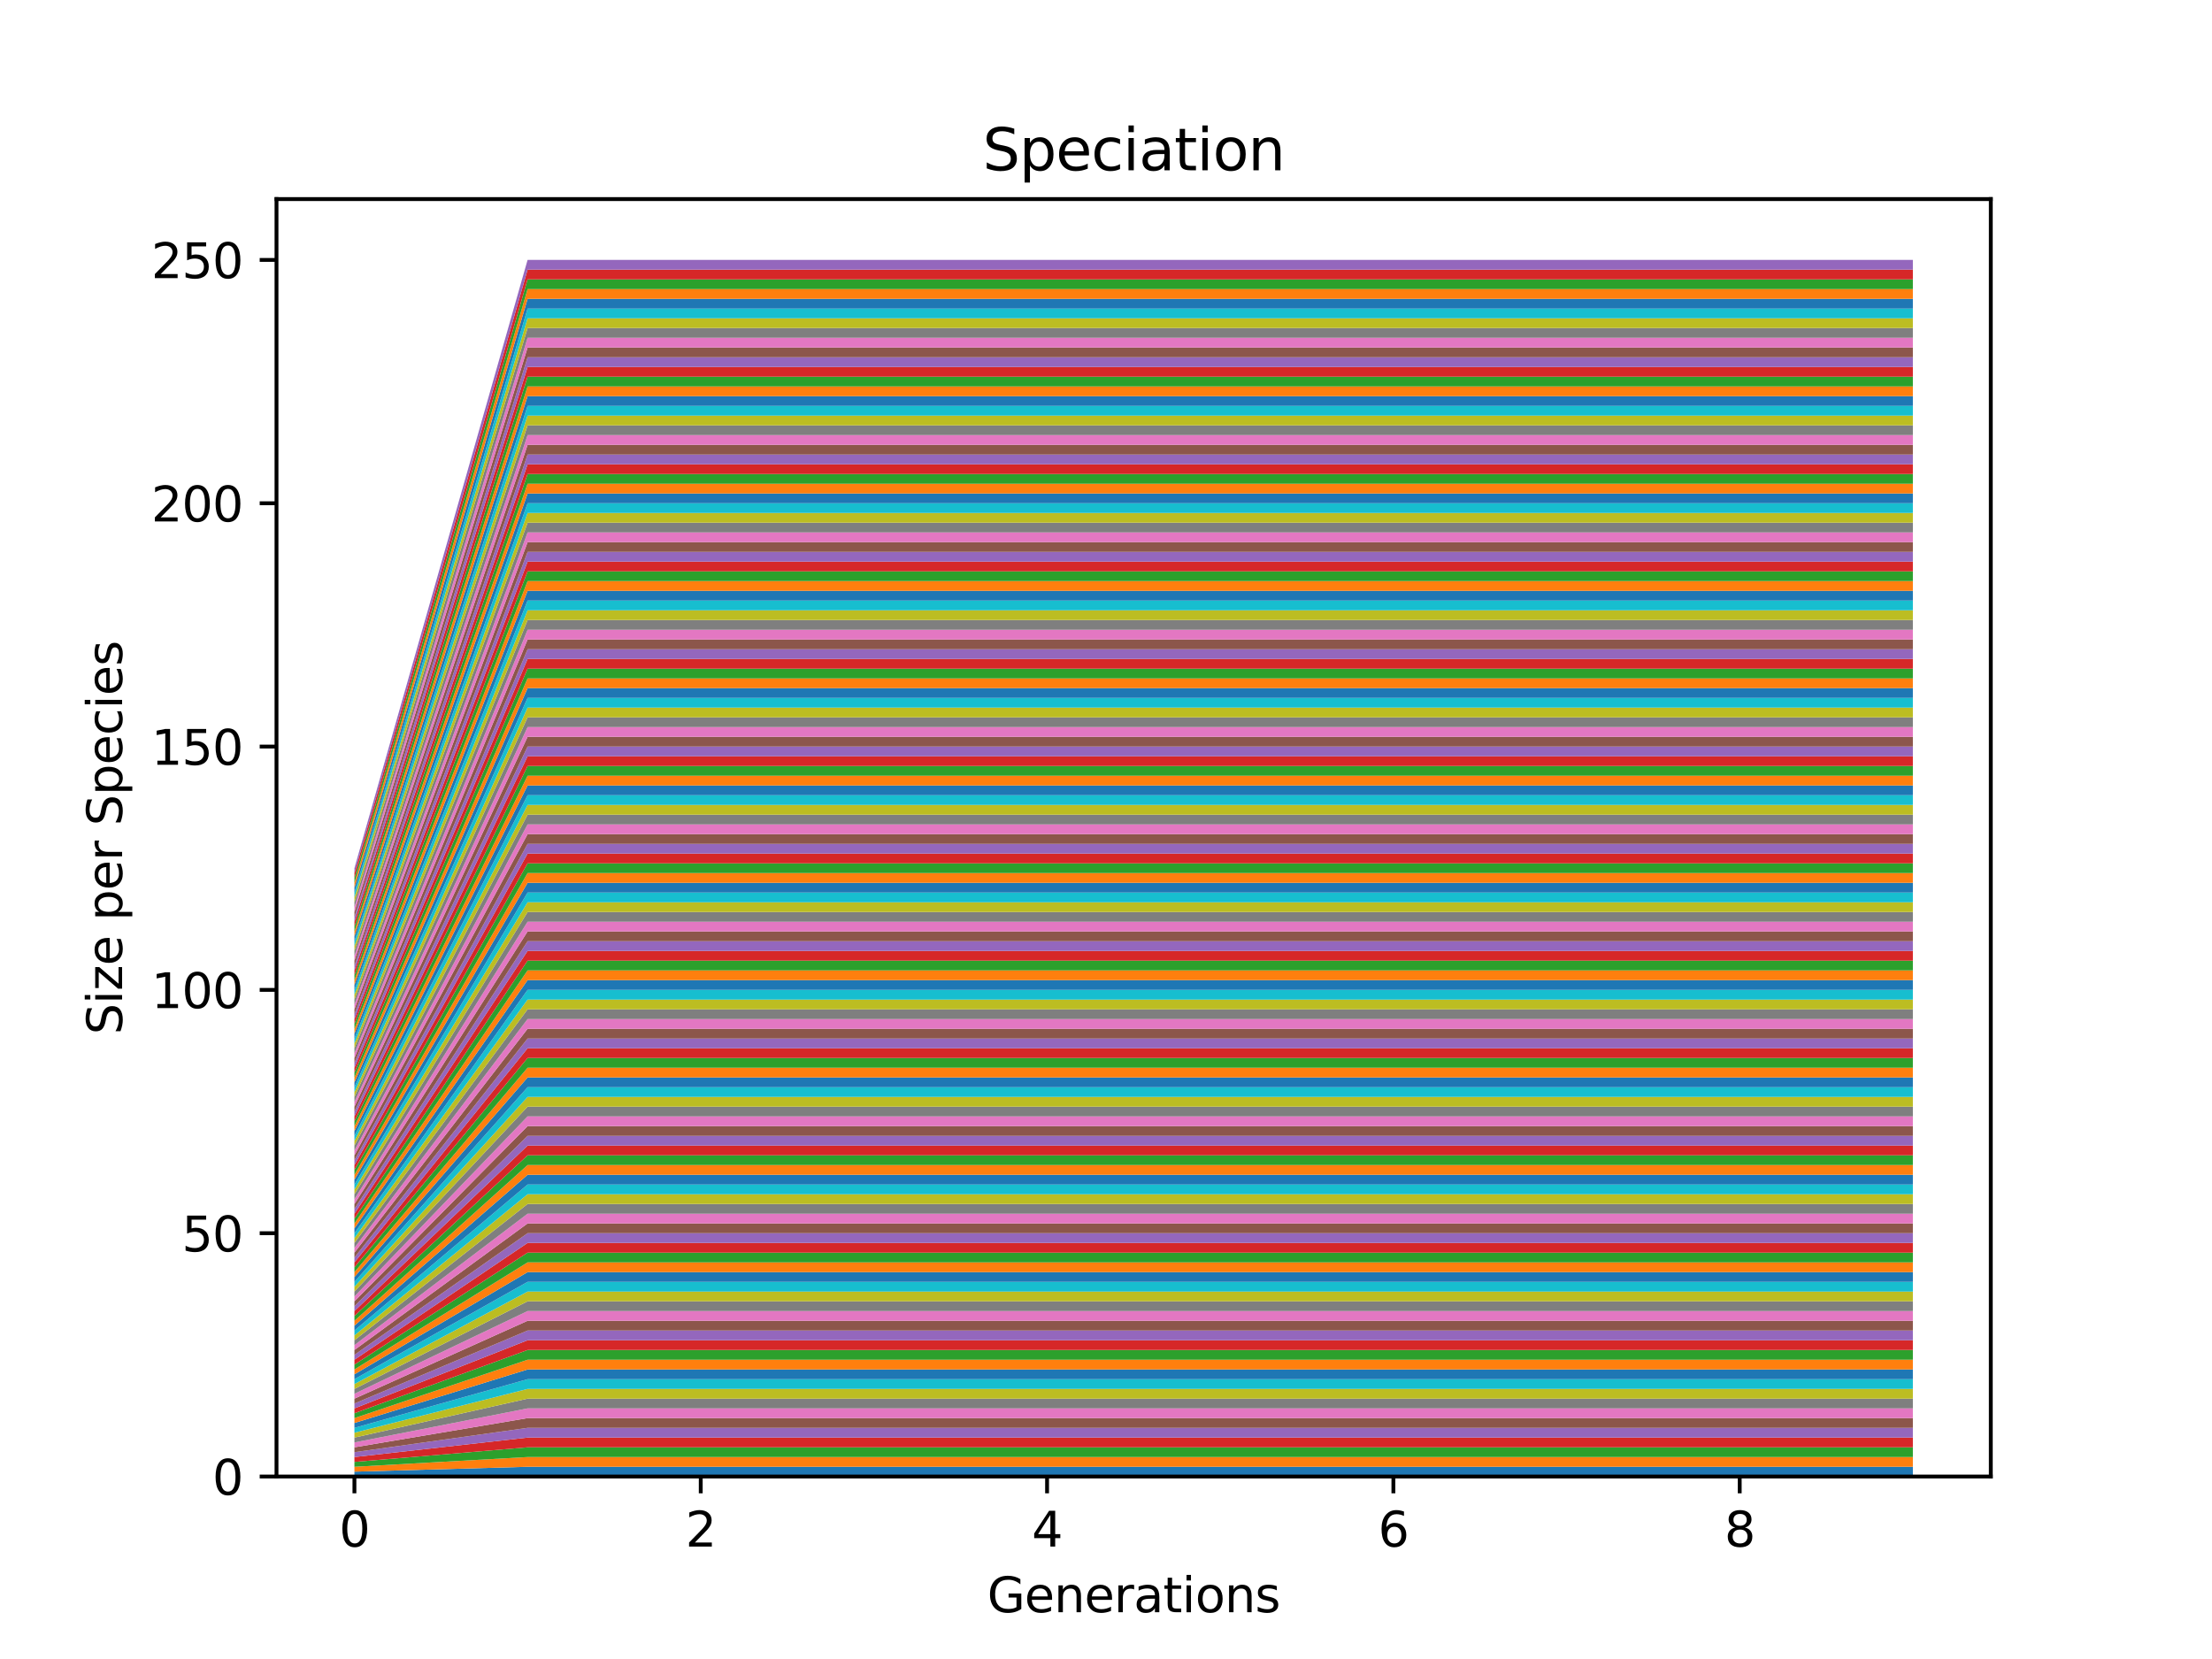<?xml version="1.0" encoding="utf-8" standalone="no"?>
<!DOCTYPE svg PUBLIC "-//W3C//DTD SVG 1.1//EN"
  "http://www.w3.org/Graphics/SVG/1.1/DTD/svg11.dtd">
<svg xmlns:xlink="http://www.w3.org/1999/xlink" width="460.8pt" height="345.6pt" viewBox="0 0 460.8 345.6" xmlns="http://www.w3.org/2000/svg" version="1.1">
 <defs>
  <style type="text/css">*{stroke-linejoin: round; stroke-linecap: butt}</style>
 </defs>
 <g id="figure_1">
  <g id="patch_1">
   <path d="M 0 345.6 
L 460.8 345.6 
L 460.8 0 
L 0 0 
z
" style="fill: #ffffff"/>
  </g>
  <g id="axes_1">
   <g id="patch_2">
    <path d="M 57.6 307.584 
L 414.72 307.584 
L 414.72 41.472 
L 57.6 41.472 
z
" style="fill: #ffffff"/>
   </g>
   <g id="PolyCollection_1">
    <path d="M 73.833 306.57 
L 73.833 307.584 
L 109.905 307.584 
L 145.978 307.584 
L 182.051 307.584 
L 218.124 307.584 
L 254.196 307.584 
L 290.269 307.584 
L 326.342 307.584 
L 362.415 307.584 
L 398.487 307.584 
L 398.487 305.556 
L 398.487 305.556 
L 362.415 305.556 
L 326.342 305.556 
L 290.269 305.556 
L 254.196 305.556 
L 218.124 305.556 
L 182.051 305.556 
L 145.978 305.556 
L 109.905 305.556 
L 73.833 306.57 
z
" clip-path="url(#pc1f9ec1f89)" style="fill: #1f77b4"/>
   </g>
   <g id="PolyCollection_2">
    <path d="M 73.833 305.556 
L 73.833 306.57 
L 109.905 305.556 
L 145.978 305.556 
L 182.051 305.556 
L 218.124 305.556 
L 254.196 305.556 
L 290.269 305.556 
L 326.342 305.556 
L 362.415 305.556 
L 398.487 305.556 
L 398.487 303.529 
L 398.487 303.529 
L 362.415 303.529 
L 326.342 303.529 
L 290.269 303.529 
L 254.196 303.529 
L 218.124 303.529 
L 182.051 303.529 
L 145.978 303.529 
L 109.905 303.529 
L 73.833 305.556 
z
" clip-path="url(#pc1f9ec1f89)" style="fill: #ff7f0e"/>
   </g>
   <g id="PolyCollection_3">
    <path d="M 73.833 304.543 
L 73.833 305.556 
L 109.905 303.529 
L 145.978 303.529 
L 182.051 303.529 
L 218.124 303.529 
L 254.196 303.529 
L 290.269 303.529 
L 326.342 303.529 
L 362.415 303.529 
L 398.487 303.529 
L 398.487 301.501 
L 398.487 301.501 
L 362.415 301.501 
L 326.342 301.501 
L 290.269 301.501 
L 254.196 301.501 
L 218.124 301.501 
L 182.051 301.501 
L 145.978 301.501 
L 109.905 301.501 
L 73.833 304.543 
z
" clip-path="url(#pc1f9ec1f89)" style="fill: #2ca02c"/>
   </g>
   <g id="PolyCollection_4">
    <path d="M 73.833 303.529 
L 73.833 304.543 
L 109.905 301.501 
L 145.978 301.501 
L 182.051 301.501 
L 218.124 301.501 
L 254.196 301.501 
L 290.269 301.501 
L 326.342 301.501 
L 362.415 301.501 
L 398.487 301.501 
L 398.487 299.474 
L 398.487 299.474 
L 362.415 299.474 
L 326.342 299.474 
L 290.269 299.474 
L 254.196 299.474 
L 218.124 299.474 
L 182.051 299.474 
L 145.978 299.474 
L 109.905 299.474 
L 73.833 303.529 
z
" clip-path="url(#pc1f9ec1f89)" style="fill: #d62728"/>
   </g>
   <g id="PolyCollection_5">
    <path d="M 73.833 302.515 
L 73.833 303.529 
L 109.905 299.474 
L 145.978 299.474 
L 182.051 299.474 
L 218.124 299.474 
L 254.196 299.474 
L 290.269 299.474 
L 326.342 299.474 
L 362.415 299.474 
L 398.487 299.474 
L 398.487 297.446 
L 398.487 297.446 
L 362.415 297.446 
L 326.342 297.446 
L 290.269 297.446 
L 254.196 297.446 
L 218.124 297.446 
L 182.051 297.446 
L 145.978 297.446 
L 109.905 297.446 
L 73.833 302.515 
z
" clip-path="url(#pc1f9ec1f89)" style="fill: #9467bd"/>
   </g>
   <g id="PolyCollection_6">
    <path d="M 73.833 301.501 
L 73.833 302.515 
L 109.905 297.446 
L 145.978 297.446 
L 182.051 297.446 
L 218.124 297.446 
L 254.196 297.446 
L 290.269 297.446 
L 326.342 297.446 
L 362.415 297.446 
L 398.487 297.446 
L 398.487 295.419 
L 398.487 295.419 
L 362.415 295.419 
L 326.342 295.419 
L 290.269 295.419 
L 254.196 295.419 
L 218.124 295.419 
L 182.051 295.419 
L 145.978 295.419 
L 109.905 295.419 
L 73.833 301.501 
z
" clip-path="url(#pc1f9ec1f89)" style="fill: #8c564b"/>
   </g>
   <g id="PolyCollection_7">
    <path d="M 73.833 300.488 
L 73.833 301.501 
L 109.905 295.419 
L 145.978 295.419 
L 182.051 295.419 
L 218.124 295.419 
L 254.196 295.419 
L 290.269 295.419 
L 326.342 295.419 
L 362.415 295.419 
L 398.487 295.419 
L 398.487 293.391 
L 398.487 293.391 
L 362.415 293.391 
L 326.342 293.391 
L 290.269 293.391 
L 254.196 293.391 
L 218.124 293.391 
L 182.051 293.391 
L 145.978 293.391 
L 109.905 293.391 
L 73.833 300.488 
z
" clip-path="url(#pc1f9ec1f89)" style="fill: #e377c2"/>
   </g>
   <g id="PolyCollection_8">
    <path d="M 73.833 299.474 
L 73.833 300.488 
L 109.905 293.391 
L 145.978 293.391 
L 182.051 293.391 
L 218.124 293.391 
L 254.196 293.391 
L 290.269 293.391 
L 326.342 293.391 
L 362.415 293.391 
L 398.487 293.391 
L 398.487 291.364 
L 398.487 291.364 
L 362.415 291.364 
L 326.342 291.364 
L 290.269 291.364 
L 254.196 291.364 
L 218.124 291.364 
L 182.051 291.364 
L 145.978 291.364 
L 109.905 291.364 
L 73.833 299.474 
z
" clip-path="url(#pc1f9ec1f89)" style="fill: #7f7f7f"/>
   </g>
   <g id="PolyCollection_9">
    <path d="M 73.833 298.46 
L 73.833 299.474 
L 109.905 291.364 
L 145.978 291.364 
L 182.051 291.364 
L 218.124 291.364 
L 254.196 291.364 
L 290.269 291.364 
L 326.342 291.364 
L 362.415 291.364 
L 398.487 291.364 
L 398.487 289.336 
L 398.487 289.336 
L 362.415 289.336 
L 326.342 289.336 
L 290.269 289.336 
L 254.196 289.336 
L 218.124 289.336 
L 182.051 289.336 
L 145.978 289.336 
L 109.905 289.336 
L 73.833 298.46 
z
" clip-path="url(#pc1f9ec1f89)" style="fill: #bcbd22"/>
   </g>
   <g id="PolyCollection_10">
    <path d="M 73.833 297.446 
L 73.833 298.46 
L 109.905 289.336 
L 145.978 289.336 
L 182.051 289.336 
L 218.124 289.336 
L 254.196 289.336 
L 290.269 289.336 
L 326.342 289.336 
L 362.415 289.336 
L 398.487 289.336 
L 398.487 287.309 
L 398.487 287.309 
L 362.415 287.309 
L 326.342 287.309 
L 290.269 287.309 
L 254.196 287.309 
L 218.124 287.309 
L 182.051 287.309 
L 145.978 287.309 
L 109.905 287.309 
L 73.833 297.446 
z
" clip-path="url(#pc1f9ec1f89)" style="fill: #17becf"/>
   </g>
   <g id="PolyCollection_11">
    <path d="M 73.833 296.433 
L 73.833 297.446 
L 109.905 287.309 
L 145.978 287.309 
L 182.051 287.309 
L 218.124 287.309 
L 254.196 287.309 
L 290.269 287.309 
L 326.342 287.309 
L 362.415 287.309 
L 398.487 287.309 
L 398.487 285.281 
L 398.487 285.281 
L 362.415 285.281 
L 326.342 285.281 
L 290.269 285.281 
L 254.196 285.281 
L 218.124 285.281 
L 182.051 285.281 
L 145.978 285.281 
L 109.905 285.281 
L 73.833 296.433 
z
" clip-path="url(#pc1f9ec1f89)" style="fill: #1f77b4"/>
   </g>
   <g id="PolyCollection_12">
    <path d="M 73.833 295.419 
L 73.833 296.433 
L 109.905 285.281 
L 145.978 285.281 
L 182.051 285.281 
L 218.124 285.281 
L 254.196 285.281 
L 290.269 285.281 
L 326.342 285.281 
L 362.415 285.281 
L 398.487 285.281 
L 398.487 283.254 
L 398.487 283.254 
L 362.415 283.254 
L 326.342 283.254 
L 290.269 283.254 
L 254.196 283.254 
L 218.124 283.254 
L 182.051 283.254 
L 145.978 283.254 
L 109.905 283.254 
L 73.833 295.419 
z
" clip-path="url(#pc1f9ec1f89)" style="fill: #ff7f0e"/>
   </g>
   <g id="PolyCollection_13">
    <path d="M 73.833 294.405 
L 73.833 295.419 
L 109.905 283.254 
L 145.978 283.254 
L 182.051 283.254 
L 218.124 283.254 
L 254.196 283.254 
L 290.269 283.254 
L 326.342 283.254 
L 362.415 283.254 
L 398.487 283.254 
L 398.487 281.226 
L 398.487 281.226 
L 362.415 281.226 
L 326.342 281.226 
L 290.269 281.226 
L 254.196 281.226 
L 218.124 281.226 
L 182.051 281.226 
L 145.978 281.226 
L 109.905 281.226 
L 73.833 294.405 
z
" clip-path="url(#pc1f9ec1f89)" style="fill: #2ca02c"/>
   </g>
   <g id="PolyCollection_14">
    <path d="M 73.833 293.391 
L 73.833 294.405 
L 109.905 281.226 
L 145.978 281.226 
L 182.051 281.226 
L 218.124 281.226 
L 254.196 281.226 
L 290.269 281.226 
L 326.342 281.226 
L 362.415 281.226 
L 398.487 281.226 
L 398.487 279.199 
L 398.487 279.199 
L 362.415 279.199 
L 326.342 279.199 
L 290.269 279.199 
L 254.196 279.199 
L 218.124 279.199 
L 182.051 279.199 
L 145.978 279.199 
L 109.905 279.199 
L 73.833 293.391 
z
" clip-path="url(#pc1f9ec1f89)" style="fill: #d62728"/>
   </g>
   <g id="PolyCollection_15">
    <path d="M 73.833 292.378 
L 73.833 293.391 
L 109.905 279.199 
L 145.978 279.199 
L 182.051 279.199 
L 218.124 279.199 
L 254.196 279.199 
L 290.269 279.199 
L 326.342 279.199 
L 362.415 279.199 
L 398.487 279.199 
L 398.487 277.171 
L 398.487 277.171 
L 362.415 277.171 
L 326.342 277.171 
L 290.269 277.171 
L 254.196 277.171 
L 218.124 277.171 
L 182.051 277.171 
L 145.978 277.171 
L 109.905 277.171 
L 73.833 292.378 
z
" clip-path="url(#pc1f9ec1f89)" style="fill: #9467bd"/>
   </g>
   <g id="PolyCollection_16">
    <path d="M 73.833 291.364 
L 73.833 292.378 
L 109.905 277.171 
L 145.978 277.171 
L 182.051 277.171 
L 218.124 277.171 
L 254.196 277.171 
L 290.269 277.171 
L 326.342 277.171 
L 362.415 277.171 
L 398.487 277.171 
L 398.487 275.144 
L 398.487 275.144 
L 362.415 275.144 
L 326.342 275.144 
L 290.269 275.144 
L 254.196 275.144 
L 218.124 275.144 
L 182.051 275.144 
L 145.978 275.144 
L 109.905 275.144 
L 73.833 291.364 
z
" clip-path="url(#pc1f9ec1f89)" style="fill: #8c564b"/>
   </g>
   <g id="PolyCollection_17">
    <path d="M 73.833 290.35 
L 73.833 291.364 
L 109.905 275.144 
L 145.978 275.144 
L 182.051 275.144 
L 218.124 275.144 
L 254.196 275.144 
L 290.269 275.144 
L 326.342 275.144 
L 362.415 275.144 
L 398.487 275.144 
L 398.487 273.116 
L 398.487 273.116 
L 362.415 273.116 
L 326.342 273.116 
L 290.269 273.116 
L 254.196 273.116 
L 218.124 273.116 
L 182.051 273.116 
L 145.978 273.116 
L 109.905 273.116 
L 73.833 290.35 
z
" clip-path="url(#pc1f9ec1f89)" style="fill: #e377c2"/>
   </g>
   <g id="PolyCollection_18">
    <path d="M 73.833 289.336 
L 73.833 290.35 
L 109.905 273.116 
L 145.978 273.116 
L 182.051 273.116 
L 218.124 273.116 
L 254.196 273.116 
L 290.269 273.116 
L 326.342 273.116 
L 362.415 273.116 
L 398.487 273.116 
L 398.487 271.089 
L 398.487 271.089 
L 362.415 271.089 
L 326.342 271.089 
L 290.269 271.089 
L 254.196 271.089 
L 218.124 271.089 
L 182.051 271.089 
L 145.978 271.089 
L 109.905 271.089 
L 73.833 289.336 
z
" clip-path="url(#pc1f9ec1f89)" style="fill: #7f7f7f"/>
   </g>
   <g id="PolyCollection_19">
    <path d="M 73.833 288.323 
L 73.833 289.336 
L 109.905 271.089 
L 145.978 271.089 
L 182.051 271.089 
L 218.124 271.089 
L 254.196 271.089 
L 290.269 271.089 
L 326.342 271.089 
L 362.415 271.089 
L 398.487 271.089 
L 398.487 269.061 
L 398.487 269.061 
L 362.415 269.061 
L 326.342 269.061 
L 290.269 269.061 
L 254.196 269.061 
L 218.124 269.061 
L 182.051 269.061 
L 145.978 269.061 
L 109.905 269.061 
L 73.833 288.323 
z
" clip-path="url(#pc1f9ec1f89)" style="fill: #bcbd22"/>
   </g>
   <g id="PolyCollection_20">
    <path d="M 73.833 287.309 
L 73.833 288.323 
L 109.905 269.061 
L 145.978 269.061 
L 182.051 269.061 
L 218.124 269.061 
L 254.196 269.061 
L 290.269 269.061 
L 326.342 269.061 
L 362.415 269.061 
L 398.487 269.061 
L 398.487 267.034 
L 398.487 267.034 
L 362.415 267.034 
L 326.342 267.034 
L 290.269 267.034 
L 254.196 267.034 
L 218.124 267.034 
L 182.051 267.034 
L 145.978 267.034 
L 109.905 267.034 
L 73.833 287.309 
z
" clip-path="url(#pc1f9ec1f89)" style="fill: #17becf"/>
   </g>
   <g id="PolyCollection_21">
    <path d="M 73.833 286.295 
L 73.833 287.309 
L 109.905 267.034 
L 145.978 267.034 
L 182.051 267.034 
L 218.124 267.034 
L 254.196 267.034 
L 290.269 267.034 
L 326.342 267.034 
L 362.415 267.034 
L 398.487 267.034 
L 398.487 265.006 
L 398.487 265.006 
L 362.415 265.006 
L 326.342 265.006 
L 290.269 265.006 
L 254.196 265.006 
L 218.124 265.006 
L 182.051 265.006 
L 145.978 265.006 
L 109.905 265.006 
L 73.833 286.295 
z
" clip-path="url(#pc1f9ec1f89)" style="fill: #1f77b4"/>
   </g>
   <g id="PolyCollection_22">
    <path d="M 73.833 285.281 
L 73.833 286.295 
L 109.905 265.006 
L 145.978 265.006 
L 182.051 265.006 
L 218.124 265.006 
L 254.196 265.006 
L 290.269 265.006 
L 326.342 265.006 
L 362.415 265.006 
L 398.487 265.006 
L 398.487 262.979 
L 398.487 262.979 
L 362.415 262.979 
L 326.342 262.979 
L 290.269 262.979 
L 254.196 262.979 
L 218.124 262.979 
L 182.051 262.979 
L 145.978 262.979 
L 109.905 262.979 
L 73.833 285.281 
z
" clip-path="url(#pc1f9ec1f89)" style="fill: #ff7f0e"/>
   </g>
   <g id="PolyCollection_23">
    <path d="M 73.833 284.268 
L 73.833 285.281 
L 109.905 262.979 
L 145.978 262.979 
L 182.051 262.979 
L 218.124 262.979 
L 254.196 262.979 
L 290.269 262.979 
L 326.342 262.979 
L 362.415 262.979 
L 398.487 262.979 
L 398.487 260.951 
L 398.487 260.951 
L 362.415 260.951 
L 326.342 260.951 
L 290.269 260.951 
L 254.196 260.951 
L 218.124 260.951 
L 182.051 260.951 
L 145.978 260.951 
L 109.905 260.951 
L 73.833 284.268 
z
" clip-path="url(#pc1f9ec1f89)" style="fill: #2ca02c"/>
   </g>
   <g id="PolyCollection_24">
    <path d="M 73.833 283.254 
L 73.833 284.268 
L 109.905 260.951 
L 145.978 260.951 
L 182.051 260.951 
L 218.124 260.951 
L 254.196 260.951 
L 290.269 260.951 
L 326.342 260.951 
L 362.415 260.951 
L 398.487 260.951 
L 398.487 258.924 
L 398.487 258.924 
L 362.415 258.924 
L 326.342 258.924 
L 290.269 258.924 
L 254.196 258.924 
L 218.124 258.924 
L 182.051 258.924 
L 145.978 258.924 
L 109.905 258.924 
L 73.833 283.254 
z
" clip-path="url(#pc1f9ec1f89)" style="fill: #d62728"/>
   </g>
   <g id="PolyCollection_25">
    <path d="M 73.833 282.24 
L 73.833 283.254 
L 109.905 258.924 
L 145.978 258.924 
L 182.051 258.924 
L 218.124 258.924 
L 254.196 258.924 
L 290.269 258.924 
L 326.342 258.924 
L 362.415 258.924 
L 398.487 258.924 
L 398.487 256.896 
L 398.487 256.896 
L 362.415 256.896 
L 326.342 256.896 
L 290.269 256.896 
L 254.196 256.896 
L 218.124 256.896 
L 182.051 256.896 
L 145.978 256.896 
L 109.905 256.896 
L 73.833 282.24 
z
" clip-path="url(#pc1f9ec1f89)" style="fill: #9467bd"/>
   </g>
   <g id="PolyCollection_26">
    <path d="M 73.833 281.226 
L 73.833 282.24 
L 109.905 256.896 
L 145.978 256.896 
L 182.051 256.896 
L 218.124 256.896 
L 254.196 256.896 
L 290.269 256.896 
L 326.342 256.896 
L 362.415 256.896 
L 398.487 256.896 
L 398.487 254.868 
L 398.487 254.868 
L 362.415 254.868 
L 326.342 254.868 
L 290.269 254.868 
L 254.196 254.868 
L 218.124 254.868 
L 182.051 254.868 
L 145.978 254.868 
L 109.905 254.868 
L 73.833 281.226 
z
" clip-path="url(#pc1f9ec1f89)" style="fill: #8c564b"/>
   </g>
   <g id="PolyCollection_27">
    <path d="M 73.833 280.212 
L 73.833 281.226 
L 109.905 254.868 
L 145.978 254.868 
L 182.051 254.868 
L 218.124 254.868 
L 254.196 254.868 
L 290.269 254.868 
L 326.342 254.868 
L 362.415 254.868 
L 398.487 254.868 
L 398.487 252.841 
L 398.487 252.841 
L 362.415 252.841 
L 326.342 252.841 
L 290.269 252.841 
L 254.196 252.841 
L 218.124 252.841 
L 182.051 252.841 
L 145.978 252.841 
L 109.905 252.841 
L 73.833 280.212 
z
" clip-path="url(#pc1f9ec1f89)" style="fill: #e377c2"/>
   </g>
   <g id="PolyCollection_28">
    <path d="M 73.833 279.199 
L 73.833 280.212 
L 109.905 252.841 
L 145.978 252.841 
L 182.051 252.841 
L 218.124 252.841 
L 254.196 252.841 
L 290.269 252.841 
L 326.342 252.841 
L 362.415 252.841 
L 398.487 252.841 
L 398.487 250.813 
L 398.487 250.813 
L 362.415 250.813 
L 326.342 250.813 
L 290.269 250.813 
L 254.196 250.813 
L 218.124 250.813 
L 182.051 250.813 
L 145.978 250.813 
L 109.905 250.813 
L 73.833 279.199 
z
" clip-path="url(#pc1f9ec1f89)" style="fill: #7f7f7f"/>
   </g>
   <g id="PolyCollection_29">
    <path d="M 73.833 278.185 
L 73.833 279.199 
L 109.905 250.813 
L 145.978 250.813 
L 182.051 250.813 
L 218.124 250.813 
L 254.196 250.813 
L 290.269 250.813 
L 326.342 250.813 
L 362.415 250.813 
L 398.487 250.813 
L 398.487 248.786 
L 398.487 248.786 
L 362.415 248.786 
L 326.342 248.786 
L 290.269 248.786 
L 254.196 248.786 
L 218.124 248.786 
L 182.051 248.786 
L 145.978 248.786 
L 109.905 248.786 
L 73.833 278.185 
z
" clip-path="url(#pc1f9ec1f89)" style="fill: #bcbd22"/>
   </g>
   <g id="PolyCollection_30">
    <path d="M 73.833 277.171 
L 73.833 278.185 
L 109.905 248.786 
L 145.978 248.786 
L 182.051 248.786 
L 218.124 248.786 
L 254.196 248.786 
L 290.269 248.786 
L 326.342 248.786 
L 362.415 248.786 
L 398.487 248.786 
L 398.487 246.758 
L 398.487 246.758 
L 362.415 246.758 
L 326.342 246.758 
L 290.269 246.758 
L 254.196 246.758 
L 218.124 246.758 
L 182.051 246.758 
L 145.978 246.758 
L 109.905 246.758 
L 73.833 277.171 
z
" clip-path="url(#pc1f9ec1f89)" style="fill: #17becf"/>
   </g>
   <g id="PolyCollection_31">
    <path d="M 73.833 276.157 
L 73.833 277.171 
L 109.905 246.758 
L 145.978 246.758 
L 182.051 246.758 
L 218.124 246.758 
L 254.196 246.758 
L 290.269 246.758 
L 326.342 246.758 
L 362.415 246.758 
L 398.487 246.758 
L 398.487 244.731 
L 398.487 244.731 
L 362.415 244.731 
L 326.342 244.731 
L 290.269 244.731 
L 254.196 244.731 
L 218.124 244.731 
L 182.051 244.731 
L 145.978 244.731 
L 109.905 244.731 
L 73.833 276.157 
z
" clip-path="url(#pc1f9ec1f89)" style="fill: #1f77b4"/>
   </g>
   <g id="PolyCollection_32">
    <path d="M 73.833 275.144 
L 73.833 276.157 
L 109.905 244.731 
L 145.978 244.731 
L 182.051 244.731 
L 218.124 244.731 
L 254.196 244.731 
L 290.269 244.731 
L 326.342 244.731 
L 362.415 244.731 
L 398.487 244.731 
L 398.487 242.703 
L 398.487 242.703 
L 362.415 242.703 
L 326.342 242.703 
L 290.269 242.703 
L 254.196 242.703 
L 218.124 242.703 
L 182.051 242.703 
L 145.978 242.703 
L 109.905 242.703 
L 73.833 275.144 
z
" clip-path="url(#pc1f9ec1f89)" style="fill: #ff7f0e"/>
   </g>
   <g id="PolyCollection_33">
    <path d="M 73.833 274.13 
L 73.833 275.144 
L 109.905 242.703 
L 145.978 242.703 
L 182.051 242.703 
L 218.124 242.703 
L 254.196 242.703 
L 290.269 242.703 
L 326.342 242.703 
L 362.415 242.703 
L 398.487 242.703 
L 398.487 240.676 
L 398.487 240.676 
L 362.415 240.676 
L 326.342 240.676 
L 290.269 240.676 
L 254.196 240.676 
L 218.124 240.676 
L 182.051 240.676 
L 145.978 240.676 
L 109.905 240.676 
L 73.833 274.13 
z
" clip-path="url(#pc1f9ec1f89)" style="fill: #2ca02c"/>
   </g>
   <g id="PolyCollection_34">
    <path d="M 73.833 273.116 
L 73.833 274.13 
L 109.905 240.676 
L 145.978 240.676 
L 182.051 240.676 
L 218.124 240.676 
L 254.196 240.676 
L 290.269 240.676 
L 326.342 240.676 
L 362.415 240.676 
L 398.487 240.676 
L 398.487 238.648 
L 398.487 238.648 
L 362.415 238.648 
L 326.342 238.648 
L 290.269 238.648 
L 254.196 238.648 
L 218.124 238.648 
L 182.051 238.648 
L 145.978 238.648 
L 109.905 238.648 
L 73.833 273.116 
z
" clip-path="url(#pc1f9ec1f89)" style="fill: #d62728"/>
   </g>
   <g id="PolyCollection_35">
    <path d="M 73.833 272.102 
L 73.833 273.116 
L 109.905 238.648 
L 145.978 238.648 
L 182.051 238.648 
L 218.124 238.648 
L 254.196 238.648 
L 290.269 238.648 
L 326.342 238.648 
L 362.415 238.648 
L 398.487 238.648 
L 398.487 236.621 
L 398.487 236.621 
L 362.415 236.621 
L 326.342 236.621 
L 290.269 236.621 
L 254.196 236.621 
L 218.124 236.621 
L 182.051 236.621 
L 145.978 236.621 
L 109.905 236.621 
L 73.833 272.102 
z
" clip-path="url(#pc1f9ec1f89)" style="fill: #9467bd"/>
   </g>
   <g id="PolyCollection_36">
    <path d="M 73.833 271.089 
L 73.833 272.102 
L 109.905 236.621 
L 145.978 236.621 
L 182.051 236.621 
L 218.124 236.621 
L 254.196 236.621 
L 290.269 236.621 
L 326.342 236.621 
L 362.415 236.621 
L 398.487 236.621 
L 398.487 234.593 
L 398.487 234.593 
L 362.415 234.593 
L 326.342 234.593 
L 290.269 234.593 
L 254.196 234.593 
L 218.124 234.593 
L 182.051 234.593 
L 145.978 234.593 
L 109.905 234.593 
L 73.833 271.089 
z
" clip-path="url(#pc1f9ec1f89)" style="fill: #8c564b"/>
   </g>
   <g id="PolyCollection_37">
    <path d="M 73.833 270.075 
L 73.833 271.089 
L 109.905 234.593 
L 145.978 234.593 
L 182.051 234.593 
L 218.124 234.593 
L 254.196 234.593 
L 290.269 234.593 
L 326.342 234.593 
L 362.415 234.593 
L 398.487 234.593 
L 398.487 232.566 
L 398.487 232.566 
L 362.415 232.566 
L 326.342 232.566 
L 290.269 232.566 
L 254.196 232.566 
L 218.124 232.566 
L 182.051 232.566 
L 145.978 232.566 
L 109.905 232.566 
L 73.833 270.075 
z
" clip-path="url(#pc1f9ec1f89)" style="fill: #e377c2"/>
   </g>
   <g id="PolyCollection_38">
    <path d="M 73.833 269.061 
L 73.833 270.075 
L 109.905 232.566 
L 145.978 232.566 
L 182.051 232.566 
L 218.124 232.566 
L 254.196 232.566 
L 290.269 232.566 
L 326.342 232.566 
L 362.415 232.566 
L 398.487 232.566 
L 398.487 230.538 
L 398.487 230.538 
L 362.415 230.538 
L 326.342 230.538 
L 290.269 230.538 
L 254.196 230.538 
L 218.124 230.538 
L 182.051 230.538 
L 145.978 230.538 
L 109.905 230.538 
L 73.833 269.061 
z
" clip-path="url(#pc1f9ec1f89)" style="fill: #7f7f7f"/>
   </g>
   <g id="PolyCollection_39">
    <path d="M 73.833 268.047 
L 73.833 269.061 
L 109.905 230.538 
L 145.978 230.538 
L 182.051 230.538 
L 218.124 230.538 
L 254.196 230.538 
L 290.269 230.538 
L 326.342 230.538 
L 362.415 230.538 
L 398.487 230.538 
L 398.487 228.511 
L 398.487 228.511 
L 362.415 228.511 
L 326.342 228.511 
L 290.269 228.511 
L 254.196 228.511 
L 218.124 228.511 
L 182.051 228.511 
L 145.978 228.511 
L 109.905 228.511 
L 73.833 268.047 
z
" clip-path="url(#pc1f9ec1f89)" style="fill: #bcbd22"/>
   </g>
   <g id="PolyCollection_40">
    <path d="M 73.833 267.034 
L 73.833 268.047 
L 109.905 228.511 
L 145.978 228.511 
L 182.051 228.511 
L 218.124 228.511 
L 254.196 228.511 
L 290.269 228.511 
L 326.342 228.511 
L 362.415 228.511 
L 398.487 228.511 
L 398.487 226.483 
L 398.487 226.483 
L 362.415 226.483 
L 326.342 226.483 
L 290.269 226.483 
L 254.196 226.483 
L 218.124 226.483 
L 182.051 226.483 
L 145.978 226.483 
L 109.905 226.483 
L 73.833 267.034 
z
" clip-path="url(#pc1f9ec1f89)" style="fill: #17becf"/>
   </g>
   <g id="PolyCollection_41">
    <path d="M 73.833 266.02 
L 73.833 267.034 
L 109.905 226.483 
L 145.978 226.483 
L 182.051 226.483 
L 218.124 226.483 
L 254.196 226.483 
L 290.269 226.483 
L 326.342 226.483 
L 362.415 226.483 
L 398.487 226.483 
L 398.487 224.456 
L 398.487 224.456 
L 362.415 224.456 
L 326.342 224.456 
L 290.269 224.456 
L 254.196 224.456 
L 218.124 224.456 
L 182.051 224.456 
L 145.978 224.456 
L 109.905 224.456 
L 73.833 266.02 
z
" clip-path="url(#pc1f9ec1f89)" style="fill: #1f77b4"/>
   </g>
   <g id="PolyCollection_42">
    <path d="M 73.833 265.006 
L 73.833 266.02 
L 109.905 224.456 
L 145.978 224.456 
L 182.051 224.456 
L 218.124 224.456 
L 254.196 224.456 
L 290.269 224.456 
L 326.342 224.456 
L 362.415 224.456 
L 398.487 224.456 
L 398.487 222.428 
L 398.487 222.428 
L 362.415 222.428 
L 326.342 222.428 
L 290.269 222.428 
L 254.196 222.428 
L 218.124 222.428 
L 182.051 222.428 
L 145.978 222.428 
L 109.905 222.428 
L 73.833 265.006 
z
" clip-path="url(#pc1f9ec1f89)" style="fill: #ff7f0e"/>
   </g>
   <g id="PolyCollection_43">
    <path d="M 73.833 263.992 
L 73.833 265.006 
L 109.905 222.428 
L 145.978 222.428 
L 182.051 222.428 
L 218.124 222.428 
L 254.196 222.428 
L 290.269 222.428 
L 326.342 222.428 
L 362.415 222.428 
L 398.487 222.428 
L 398.487 220.401 
L 398.487 220.401 
L 362.415 220.401 
L 326.342 220.401 
L 290.269 220.401 
L 254.196 220.401 
L 218.124 220.401 
L 182.051 220.401 
L 145.978 220.401 
L 109.905 220.401 
L 73.833 263.992 
z
" clip-path="url(#pc1f9ec1f89)" style="fill: #2ca02c"/>
   </g>
   <g id="PolyCollection_44">
    <path d="M 73.833 262.979 
L 73.833 263.992 
L 109.905 220.401 
L 145.978 220.401 
L 182.051 220.401 
L 218.124 220.401 
L 254.196 220.401 
L 290.269 220.401 
L 326.342 220.401 
L 362.415 220.401 
L 398.487 220.401 
L 398.487 218.373 
L 398.487 218.373 
L 362.415 218.373 
L 326.342 218.373 
L 290.269 218.373 
L 254.196 218.373 
L 218.124 218.373 
L 182.051 218.373 
L 145.978 218.373 
L 109.905 218.373 
L 73.833 262.979 
z
" clip-path="url(#pc1f9ec1f89)" style="fill: #d62728"/>
   </g>
   <g id="PolyCollection_45">
    <path d="M 73.833 261.965 
L 73.833 262.979 
L 109.905 218.373 
L 145.978 218.373 
L 182.051 218.373 
L 218.124 218.373 
L 254.196 218.373 
L 290.269 218.373 
L 326.342 218.373 
L 362.415 218.373 
L 398.487 218.373 
L 398.487 216.346 
L 398.487 216.346 
L 362.415 216.346 
L 326.342 216.346 
L 290.269 216.346 
L 254.196 216.346 
L 218.124 216.346 
L 182.051 216.346 
L 145.978 216.346 
L 109.905 216.346 
L 73.833 261.965 
z
" clip-path="url(#pc1f9ec1f89)" style="fill: #9467bd"/>
   </g>
   <g id="PolyCollection_46">
    <path d="M 73.833 260.951 
L 73.833 261.965 
L 109.905 216.346 
L 145.978 216.346 
L 182.051 216.346 
L 218.124 216.346 
L 254.196 216.346 
L 290.269 216.346 
L 326.342 216.346 
L 362.415 216.346 
L 398.487 216.346 
L 398.487 214.318 
L 398.487 214.318 
L 362.415 214.318 
L 326.342 214.318 
L 290.269 214.318 
L 254.196 214.318 
L 218.124 214.318 
L 182.051 214.318 
L 145.978 214.318 
L 109.905 214.318 
L 73.833 260.951 
z
" clip-path="url(#pc1f9ec1f89)" style="fill: #8c564b"/>
   </g>
   <g id="PolyCollection_47">
    <path d="M 73.833 259.937 
L 73.833 260.951 
L 109.905 214.318 
L 145.978 214.318 
L 182.051 214.318 
L 218.124 214.318 
L 254.196 214.318 
L 290.269 214.318 
L 326.342 214.318 
L 362.415 214.318 
L 398.487 214.318 
L 398.487 212.291 
L 398.487 212.291 
L 362.415 212.291 
L 326.342 212.291 
L 290.269 212.291 
L 254.196 212.291 
L 218.124 212.291 
L 182.051 212.291 
L 145.978 212.291 
L 109.905 212.291 
L 73.833 259.937 
z
" clip-path="url(#pc1f9ec1f89)" style="fill: #e377c2"/>
   </g>
   <g id="PolyCollection_48">
    <path d="M 73.833 258.924 
L 73.833 259.937 
L 109.905 212.291 
L 145.978 212.291 
L 182.051 212.291 
L 218.124 212.291 
L 254.196 212.291 
L 290.269 212.291 
L 326.342 212.291 
L 362.415 212.291 
L 398.487 212.291 
L 398.487 210.263 
L 398.487 210.263 
L 362.415 210.263 
L 326.342 210.263 
L 290.269 210.263 
L 254.196 210.263 
L 218.124 210.263 
L 182.051 210.263 
L 145.978 210.263 
L 109.905 210.263 
L 73.833 258.924 
z
" clip-path="url(#pc1f9ec1f89)" style="fill: #7f7f7f"/>
   </g>
   <g id="PolyCollection_49">
    <path d="M 73.833 257.91 
L 73.833 258.924 
L 109.905 210.263 
L 145.978 210.263 
L 182.051 210.263 
L 218.124 210.263 
L 254.196 210.263 
L 290.269 210.263 
L 326.342 210.263 
L 362.415 210.263 
L 398.487 210.263 
L 398.487 208.236 
L 398.487 208.236 
L 362.415 208.236 
L 326.342 208.236 
L 290.269 208.236 
L 254.196 208.236 
L 218.124 208.236 
L 182.051 208.236 
L 145.978 208.236 
L 109.905 208.236 
L 73.833 257.91 
z
" clip-path="url(#pc1f9ec1f89)" style="fill: #bcbd22"/>
   </g>
   <g id="PolyCollection_50">
    <path d="M 73.833 256.896 
L 73.833 257.91 
L 109.905 208.236 
L 145.978 208.236 
L 182.051 208.236 
L 218.124 208.236 
L 254.196 208.236 
L 290.269 208.236 
L 326.342 208.236 
L 362.415 208.236 
L 398.487 208.236 
L 398.487 206.208 
L 398.487 206.208 
L 362.415 206.208 
L 326.342 206.208 
L 290.269 206.208 
L 254.196 206.208 
L 218.124 206.208 
L 182.051 206.208 
L 145.978 206.208 
L 109.905 206.208 
L 73.833 256.896 
z
" clip-path="url(#pc1f9ec1f89)" style="fill: #17becf"/>
   </g>
   <g id="PolyCollection_51">
    <path d="M 73.833 255.882 
L 73.833 256.896 
L 109.905 206.208 
L 145.978 206.208 
L 182.051 206.208 
L 218.124 206.208 
L 254.196 206.208 
L 290.269 206.208 
L 326.342 206.208 
L 362.415 206.208 
L 398.487 206.208 
L 398.487 204.18 
L 398.487 204.18 
L 362.415 204.18 
L 326.342 204.18 
L 290.269 204.18 
L 254.196 204.18 
L 218.124 204.18 
L 182.051 204.18 
L 145.978 204.18 
L 109.905 204.18 
L 73.833 255.882 
z
" clip-path="url(#pc1f9ec1f89)" style="fill: #1f77b4"/>
   </g>
   <g id="PolyCollection_52">
    <path d="M 73.833 254.868 
L 73.833 255.882 
L 109.905 204.18 
L 145.978 204.18 
L 182.051 204.18 
L 218.124 204.18 
L 254.196 204.18 
L 290.269 204.18 
L 326.342 204.18 
L 362.415 204.18 
L 398.487 204.18 
L 398.487 202.153 
L 398.487 202.153 
L 362.415 202.153 
L 326.342 202.153 
L 290.269 202.153 
L 254.196 202.153 
L 218.124 202.153 
L 182.051 202.153 
L 145.978 202.153 
L 109.905 202.153 
L 73.833 254.868 
z
" clip-path="url(#pc1f9ec1f89)" style="fill: #ff7f0e"/>
   </g>
   <g id="PolyCollection_53">
    <path d="M 73.833 253.855 
L 73.833 254.868 
L 109.905 202.153 
L 145.978 202.153 
L 182.051 202.153 
L 218.124 202.153 
L 254.196 202.153 
L 290.269 202.153 
L 326.342 202.153 
L 362.415 202.153 
L 398.487 202.153 
L 398.487 200.125 
L 398.487 200.125 
L 362.415 200.125 
L 326.342 200.125 
L 290.269 200.125 
L 254.196 200.125 
L 218.124 200.125 
L 182.051 200.125 
L 145.978 200.125 
L 109.905 200.125 
L 73.833 253.855 
z
" clip-path="url(#pc1f9ec1f89)" style="fill: #2ca02c"/>
   </g>
   <g id="PolyCollection_54">
    <path d="M 73.833 252.841 
L 73.833 253.855 
L 109.905 200.125 
L 145.978 200.125 
L 182.051 200.125 
L 218.124 200.125 
L 254.196 200.125 
L 290.269 200.125 
L 326.342 200.125 
L 362.415 200.125 
L 398.487 200.125 
L 398.487 198.098 
L 398.487 198.098 
L 362.415 198.098 
L 326.342 198.098 
L 290.269 198.098 
L 254.196 198.098 
L 218.124 198.098 
L 182.051 198.098 
L 145.978 198.098 
L 109.905 198.098 
L 73.833 252.841 
z
" clip-path="url(#pc1f9ec1f89)" style="fill: #d62728"/>
   </g>
   <g id="PolyCollection_55">
    <path d="M 73.833 251.827 
L 73.833 252.841 
L 109.905 198.098 
L 145.978 198.098 
L 182.051 198.098 
L 218.124 198.098 
L 254.196 198.098 
L 290.269 198.098 
L 326.342 198.098 
L 362.415 198.098 
L 398.487 198.098 
L 398.487 196.07 
L 398.487 196.07 
L 362.415 196.07 
L 326.342 196.07 
L 290.269 196.07 
L 254.196 196.07 
L 218.124 196.07 
L 182.051 196.07 
L 145.978 196.07 
L 109.905 196.07 
L 73.833 251.827 
z
" clip-path="url(#pc1f9ec1f89)" style="fill: #9467bd"/>
   </g>
   <g id="PolyCollection_56">
    <path d="M 73.833 250.813 
L 73.833 251.827 
L 109.905 196.07 
L 145.978 196.07 
L 182.051 196.07 
L 218.124 196.07 
L 254.196 196.07 
L 290.269 196.07 
L 326.342 196.07 
L 362.415 196.07 
L 398.487 196.07 
L 398.487 194.043 
L 398.487 194.043 
L 362.415 194.043 
L 326.342 194.043 
L 290.269 194.043 
L 254.196 194.043 
L 218.124 194.043 
L 182.051 194.043 
L 145.978 194.043 
L 109.905 194.043 
L 73.833 250.813 
z
" clip-path="url(#pc1f9ec1f89)" style="fill: #8c564b"/>
   </g>
   <g id="PolyCollection_57">
    <path d="M 73.833 249.8 
L 73.833 250.813 
L 109.905 194.043 
L 145.978 194.043 
L 182.051 194.043 
L 218.124 194.043 
L 254.196 194.043 
L 290.269 194.043 
L 326.342 194.043 
L 362.415 194.043 
L 398.487 194.043 
L 398.487 192.015 
L 398.487 192.015 
L 362.415 192.015 
L 326.342 192.015 
L 290.269 192.015 
L 254.196 192.015 
L 218.124 192.015 
L 182.051 192.015 
L 145.978 192.015 
L 109.905 192.015 
L 73.833 249.8 
z
" clip-path="url(#pc1f9ec1f89)" style="fill: #e377c2"/>
   </g>
   <g id="PolyCollection_58">
    <path d="M 73.833 248.786 
L 73.833 249.8 
L 109.905 192.015 
L 145.978 192.015 
L 182.051 192.015 
L 218.124 192.015 
L 254.196 192.015 
L 290.269 192.015 
L 326.342 192.015 
L 362.415 192.015 
L 398.487 192.015 
L 398.487 189.988 
L 398.487 189.988 
L 362.415 189.988 
L 326.342 189.988 
L 290.269 189.988 
L 254.196 189.988 
L 218.124 189.988 
L 182.051 189.988 
L 145.978 189.988 
L 109.905 189.988 
L 73.833 248.786 
z
" clip-path="url(#pc1f9ec1f89)" style="fill: #7f7f7f"/>
   </g>
   <g id="PolyCollection_59">
    <path d="M 73.833 247.772 
L 73.833 248.786 
L 109.905 189.988 
L 145.978 189.988 
L 182.051 189.988 
L 218.124 189.988 
L 254.196 189.988 
L 290.269 189.988 
L 326.342 189.988 
L 362.415 189.988 
L 398.487 189.988 
L 398.487 187.96 
L 398.487 187.96 
L 362.415 187.96 
L 326.342 187.96 
L 290.269 187.96 
L 254.196 187.96 
L 218.124 187.96 
L 182.051 187.96 
L 145.978 187.96 
L 109.905 187.96 
L 73.833 247.772 
z
" clip-path="url(#pc1f9ec1f89)" style="fill: #bcbd22"/>
   </g>
   <g id="PolyCollection_60">
    <path d="M 73.833 246.758 
L 73.833 247.772 
L 109.905 187.96 
L 145.978 187.96 
L 182.051 187.96 
L 218.124 187.96 
L 254.196 187.96 
L 290.269 187.96 
L 326.342 187.96 
L 362.415 187.96 
L 398.487 187.96 
L 398.487 185.933 
L 398.487 185.933 
L 362.415 185.933 
L 326.342 185.933 
L 290.269 185.933 
L 254.196 185.933 
L 218.124 185.933 
L 182.051 185.933 
L 145.978 185.933 
L 109.905 185.933 
L 73.833 246.758 
z
" clip-path="url(#pc1f9ec1f89)" style="fill: #17becf"/>
   </g>
   <g id="PolyCollection_61">
    <path d="M 73.833 245.745 
L 73.833 246.758 
L 109.905 185.933 
L 145.978 185.933 
L 182.051 185.933 
L 218.124 185.933 
L 254.196 185.933 
L 290.269 185.933 
L 326.342 185.933 
L 362.415 185.933 
L 398.487 185.933 
L 398.487 183.905 
L 398.487 183.905 
L 362.415 183.905 
L 326.342 183.905 
L 290.269 183.905 
L 254.196 183.905 
L 218.124 183.905 
L 182.051 183.905 
L 145.978 183.905 
L 109.905 183.905 
L 73.833 245.745 
z
" clip-path="url(#pc1f9ec1f89)" style="fill: #1f77b4"/>
   </g>
   <g id="PolyCollection_62">
    <path d="M 73.833 244.731 
L 73.833 245.745 
L 109.905 183.905 
L 145.978 183.905 
L 182.051 183.905 
L 218.124 183.905 
L 254.196 183.905 
L 290.269 183.905 
L 326.342 183.905 
L 362.415 183.905 
L 398.487 183.905 
L 398.487 181.878 
L 398.487 181.878 
L 362.415 181.878 
L 326.342 181.878 
L 290.269 181.878 
L 254.196 181.878 
L 218.124 181.878 
L 182.051 181.878 
L 145.978 181.878 
L 109.905 181.878 
L 73.833 244.731 
z
" clip-path="url(#pc1f9ec1f89)" style="fill: #ff7f0e"/>
   </g>
   <g id="PolyCollection_63">
    <path d="M 73.833 243.717 
L 73.833 244.731 
L 109.905 181.878 
L 145.978 181.878 
L 182.051 181.878 
L 218.124 181.878 
L 254.196 181.878 
L 290.269 181.878 
L 326.342 181.878 
L 362.415 181.878 
L 398.487 181.878 
L 398.487 179.85 
L 398.487 179.85 
L 362.415 179.85 
L 326.342 179.85 
L 290.269 179.85 
L 254.196 179.85 
L 218.124 179.85 
L 182.051 179.85 
L 145.978 179.85 
L 109.905 179.85 
L 73.833 243.717 
z
" clip-path="url(#pc1f9ec1f89)" style="fill: #2ca02c"/>
   </g>
   <g id="PolyCollection_64">
    <path d="M 73.833 242.703 
L 73.833 243.717 
L 109.905 179.85 
L 145.978 179.85 
L 182.051 179.85 
L 218.124 179.85 
L 254.196 179.85 
L 290.269 179.85 
L 326.342 179.85 
L 362.415 179.85 
L 398.487 179.85 
L 398.487 177.823 
L 398.487 177.823 
L 362.415 177.823 
L 326.342 177.823 
L 290.269 177.823 
L 254.196 177.823 
L 218.124 177.823 
L 182.051 177.823 
L 145.978 177.823 
L 109.905 177.823 
L 73.833 242.703 
z
" clip-path="url(#pc1f9ec1f89)" style="fill: #d62728"/>
   </g>
   <g id="PolyCollection_65">
    <path d="M 73.833 241.69 
L 73.833 242.703 
L 109.905 177.823 
L 145.978 177.823 
L 182.051 177.823 
L 218.124 177.823 
L 254.196 177.823 
L 290.269 177.823 
L 326.342 177.823 
L 362.415 177.823 
L 398.487 177.823 
L 398.487 175.795 
L 398.487 175.795 
L 362.415 175.795 
L 326.342 175.795 
L 290.269 175.795 
L 254.196 175.795 
L 218.124 175.795 
L 182.051 175.795 
L 145.978 175.795 
L 109.905 175.795 
L 73.833 241.69 
z
" clip-path="url(#pc1f9ec1f89)" style="fill: #9467bd"/>
   </g>
   <g id="PolyCollection_66">
    <path d="M 73.833 240.676 
L 73.833 241.69 
L 109.905 175.795 
L 145.978 175.795 
L 182.051 175.795 
L 218.124 175.795 
L 254.196 175.795 
L 290.269 175.795 
L 326.342 175.795 
L 362.415 175.795 
L 398.487 175.795 
L 398.487 173.768 
L 398.487 173.768 
L 362.415 173.768 
L 326.342 173.768 
L 290.269 173.768 
L 254.196 173.768 
L 218.124 173.768 
L 182.051 173.768 
L 145.978 173.768 
L 109.905 173.768 
L 73.833 240.676 
z
" clip-path="url(#pc1f9ec1f89)" style="fill: #8c564b"/>
   </g>
   <g id="PolyCollection_67">
    <path d="M 73.833 239.662 
L 73.833 240.676 
L 109.905 173.768 
L 145.978 173.768 
L 182.051 173.768 
L 218.124 173.768 
L 254.196 173.768 
L 290.269 173.768 
L 326.342 173.768 
L 362.415 173.768 
L 398.487 173.768 
L 398.487 171.74 
L 398.487 171.74 
L 362.415 171.74 
L 326.342 171.74 
L 290.269 171.74 
L 254.196 171.74 
L 218.124 171.74 
L 182.051 171.74 
L 145.978 171.74 
L 109.905 171.74 
L 73.833 239.662 
z
" clip-path="url(#pc1f9ec1f89)" style="fill: #e377c2"/>
   </g>
   <g id="PolyCollection_68">
    <path d="M 73.833 238.648 
L 73.833 239.662 
L 109.905 171.74 
L 145.978 171.74 
L 182.051 171.74 
L 218.124 171.74 
L 254.196 171.74 
L 290.269 171.74 
L 326.342 171.74 
L 362.415 171.74 
L 398.487 171.74 
L 398.487 169.713 
L 398.487 169.713 
L 362.415 169.713 
L 326.342 169.713 
L 290.269 169.713 
L 254.196 169.713 
L 218.124 169.713 
L 182.051 169.713 
L 145.978 169.713 
L 109.905 169.713 
L 73.833 238.648 
z
" clip-path="url(#pc1f9ec1f89)" style="fill: #7f7f7f"/>
   </g>
   <g id="PolyCollection_69">
    <path d="M 73.833 237.635 
L 73.833 238.648 
L 109.905 169.713 
L 145.978 169.713 
L 182.051 169.713 
L 218.124 169.713 
L 254.196 169.713 
L 290.269 169.713 
L 326.342 169.713 
L 362.415 169.713 
L 398.487 169.713 
L 398.487 167.685 
L 398.487 167.685 
L 362.415 167.685 
L 326.342 167.685 
L 290.269 167.685 
L 254.196 167.685 
L 218.124 167.685 
L 182.051 167.685 
L 145.978 167.685 
L 109.905 167.685 
L 73.833 237.635 
z
" clip-path="url(#pc1f9ec1f89)" style="fill: #bcbd22"/>
   </g>
   <g id="PolyCollection_70">
    <path d="M 73.833 236.621 
L 73.833 237.635 
L 109.905 167.685 
L 145.978 167.685 
L 182.051 167.685 
L 218.124 167.685 
L 254.196 167.685 
L 290.269 167.685 
L 326.342 167.685 
L 362.415 167.685 
L 398.487 167.685 
L 398.487 165.658 
L 398.487 165.658 
L 362.415 165.658 
L 326.342 165.658 
L 290.269 165.658 
L 254.196 165.658 
L 218.124 165.658 
L 182.051 165.658 
L 145.978 165.658 
L 109.905 165.658 
L 73.833 236.621 
z
" clip-path="url(#pc1f9ec1f89)" style="fill: #17becf"/>
   </g>
   <g id="PolyCollection_71">
    <path d="M 73.833 235.607 
L 73.833 236.621 
L 109.905 165.658 
L 145.978 165.658 
L 182.051 165.658 
L 218.124 165.658 
L 254.196 165.658 
L 290.269 165.658 
L 326.342 165.658 
L 362.415 165.658 
L 398.487 165.658 
L 398.487 163.63 
L 398.487 163.63 
L 362.415 163.63 
L 326.342 163.63 
L 290.269 163.63 
L 254.196 163.63 
L 218.124 163.63 
L 182.051 163.63 
L 145.978 163.63 
L 109.905 163.63 
L 73.833 235.607 
z
" clip-path="url(#pc1f9ec1f89)" style="fill: #1f77b4"/>
   </g>
   <g id="PolyCollection_72">
    <path d="M 73.833 234.593 
L 73.833 235.607 
L 109.905 163.63 
L 145.978 163.63 
L 182.051 163.63 
L 218.124 163.63 
L 254.196 163.63 
L 290.269 163.63 
L 326.342 163.63 
L 362.415 163.63 
L 398.487 163.63 
L 398.487 161.603 
L 398.487 161.603 
L 362.415 161.603 
L 326.342 161.603 
L 290.269 161.603 
L 254.196 161.603 
L 218.124 161.603 
L 182.051 161.603 
L 145.978 161.603 
L 109.905 161.603 
L 73.833 234.593 
z
" clip-path="url(#pc1f9ec1f89)" style="fill: #ff7f0e"/>
   </g>
   <g id="PolyCollection_73">
    <path d="M 73.833 233.58 
L 73.833 234.593 
L 109.905 161.603 
L 145.978 161.603 
L 182.051 161.603 
L 218.124 161.603 
L 254.196 161.603 
L 290.269 161.603 
L 326.342 161.603 
L 362.415 161.603 
L 398.487 161.603 
L 398.487 159.575 
L 398.487 159.575 
L 362.415 159.575 
L 326.342 159.575 
L 290.269 159.575 
L 254.196 159.575 
L 218.124 159.575 
L 182.051 159.575 
L 145.978 159.575 
L 109.905 159.575 
L 73.833 233.58 
z
" clip-path="url(#pc1f9ec1f89)" style="fill: #2ca02c"/>
   </g>
   <g id="PolyCollection_74">
    <path d="M 73.833 232.566 
L 73.833 233.58 
L 109.905 159.575 
L 145.978 159.575 
L 182.051 159.575 
L 218.124 159.575 
L 254.196 159.575 
L 290.269 159.575 
L 326.342 159.575 
L 362.415 159.575 
L 398.487 159.575 
L 398.487 157.548 
L 398.487 157.548 
L 362.415 157.548 
L 326.342 157.548 
L 290.269 157.548 
L 254.196 157.548 
L 218.124 157.548 
L 182.051 157.548 
L 145.978 157.548 
L 109.905 157.548 
L 73.833 232.566 
z
" clip-path="url(#pc1f9ec1f89)" style="fill: #d62728"/>
   </g>
   <g id="PolyCollection_75">
    <path d="M 73.833 231.552 
L 73.833 232.566 
L 109.905 157.548 
L 145.978 157.548 
L 182.051 157.548 
L 218.124 157.548 
L 254.196 157.548 
L 290.269 157.548 
L 326.342 157.548 
L 362.415 157.548 
L 398.487 157.548 
L 398.487 155.52 
L 398.487 155.52 
L 362.415 155.52 
L 326.342 155.52 
L 290.269 155.52 
L 254.196 155.52 
L 218.124 155.52 
L 182.051 155.52 
L 145.978 155.52 
L 109.905 155.52 
L 73.833 231.552 
z
" clip-path="url(#pc1f9ec1f89)" style="fill: #9467bd"/>
   </g>
   <g id="PolyCollection_76">
    <path d="M 73.833 230.538 
L 73.833 231.552 
L 109.905 155.52 
L 145.978 155.52 
L 182.051 155.52 
L 218.124 155.52 
L 254.196 155.52 
L 290.269 155.52 
L 326.342 155.52 
L 362.415 155.52 
L 398.487 155.52 
L 398.487 153.492 
L 398.487 153.492 
L 362.415 153.492 
L 326.342 153.492 
L 290.269 153.492 
L 254.196 153.492 
L 218.124 153.492 
L 182.051 153.492 
L 145.978 153.492 
L 109.905 153.492 
L 73.833 230.538 
z
" clip-path="url(#pc1f9ec1f89)" style="fill: #8c564b"/>
   </g>
   <g id="PolyCollection_77">
    <path d="M 73.833 229.524 
L 73.833 230.538 
L 109.905 153.492 
L 145.978 153.492 
L 182.051 153.492 
L 218.124 153.492 
L 254.196 153.492 
L 290.269 153.492 
L 326.342 153.492 
L 362.415 153.492 
L 398.487 153.492 
L 398.487 151.465 
L 398.487 151.465 
L 362.415 151.465 
L 326.342 151.465 
L 290.269 151.465 
L 254.196 151.465 
L 218.124 151.465 
L 182.051 151.465 
L 145.978 151.465 
L 109.905 151.465 
L 73.833 229.524 
z
" clip-path="url(#pc1f9ec1f89)" style="fill: #e377c2"/>
   </g>
   <g id="PolyCollection_78">
    <path d="M 73.833 228.511 
L 73.833 229.524 
L 109.905 151.465 
L 145.978 151.465 
L 182.051 151.465 
L 218.124 151.465 
L 254.196 151.465 
L 290.269 151.465 
L 326.342 151.465 
L 362.415 151.465 
L 398.487 151.465 
L 398.487 149.437 
L 398.487 149.437 
L 362.415 149.437 
L 326.342 149.437 
L 290.269 149.437 
L 254.196 149.437 
L 218.124 149.437 
L 182.051 149.437 
L 145.978 149.437 
L 109.905 149.437 
L 73.833 228.511 
z
" clip-path="url(#pc1f9ec1f89)" style="fill: #7f7f7f"/>
   </g>
   <g id="PolyCollection_79">
    <path d="M 73.833 227.497 
L 73.833 228.511 
L 109.905 149.437 
L 145.978 149.437 
L 182.051 149.437 
L 218.124 149.437 
L 254.196 149.437 
L 290.269 149.437 
L 326.342 149.437 
L 362.415 149.437 
L 398.487 149.437 
L 398.487 147.41 
L 398.487 147.41 
L 362.415 147.41 
L 326.342 147.41 
L 290.269 147.41 
L 254.196 147.41 
L 218.124 147.41 
L 182.051 147.41 
L 145.978 147.41 
L 109.905 147.41 
L 73.833 227.497 
z
" clip-path="url(#pc1f9ec1f89)" style="fill: #bcbd22"/>
   </g>
   <g id="PolyCollection_80">
    <path d="M 73.833 226.483 
L 73.833 227.497 
L 109.905 147.41 
L 145.978 147.41 
L 182.051 147.41 
L 218.124 147.41 
L 254.196 147.41 
L 290.269 147.41 
L 326.342 147.41 
L 362.415 147.41 
L 398.487 147.41 
L 398.487 145.382 
L 398.487 145.382 
L 362.415 145.382 
L 326.342 145.382 
L 290.269 145.382 
L 254.196 145.382 
L 218.124 145.382 
L 182.051 145.382 
L 145.978 145.382 
L 109.905 145.382 
L 73.833 226.483 
z
" clip-path="url(#pc1f9ec1f89)" style="fill: #17becf"/>
   </g>
   <g id="PolyCollection_81">
    <path d="M 73.833 225.469 
L 73.833 226.483 
L 109.905 145.382 
L 145.978 145.382 
L 182.051 145.382 
L 218.124 145.382 
L 254.196 145.382 
L 290.269 145.382 
L 326.342 145.382 
L 362.415 145.382 
L 398.487 145.382 
L 398.487 143.355 
L 398.487 143.355 
L 362.415 143.355 
L 326.342 143.355 
L 290.269 143.355 
L 254.196 143.355 
L 218.124 143.355 
L 182.051 143.355 
L 145.978 143.355 
L 109.905 143.355 
L 73.833 225.469 
z
" clip-path="url(#pc1f9ec1f89)" style="fill: #1f77b4"/>
   </g>
   <g id="PolyCollection_82">
    <path d="M 73.833 224.456 
L 73.833 225.469 
L 109.905 143.355 
L 145.978 143.355 
L 182.051 143.355 
L 218.124 143.355 
L 254.196 143.355 
L 290.269 143.355 
L 326.342 143.355 
L 362.415 143.355 
L 398.487 143.355 
L 398.487 141.327 
L 398.487 141.327 
L 362.415 141.327 
L 326.342 141.327 
L 290.269 141.327 
L 254.196 141.327 
L 218.124 141.327 
L 182.051 141.327 
L 145.978 141.327 
L 109.905 141.327 
L 73.833 224.456 
z
" clip-path="url(#pc1f9ec1f89)" style="fill: #ff7f0e"/>
   </g>
   <g id="PolyCollection_83">
    <path d="M 73.833 223.442 
L 73.833 224.456 
L 109.905 141.327 
L 145.978 141.327 
L 182.051 141.327 
L 218.124 141.327 
L 254.196 141.327 
L 290.269 141.327 
L 326.342 141.327 
L 362.415 141.327 
L 398.487 141.327 
L 398.487 139.3 
L 398.487 139.3 
L 362.415 139.3 
L 326.342 139.3 
L 290.269 139.3 
L 254.196 139.3 
L 218.124 139.3 
L 182.051 139.3 
L 145.978 139.3 
L 109.905 139.3 
L 73.833 223.442 
z
" clip-path="url(#pc1f9ec1f89)" style="fill: #2ca02c"/>
   </g>
   <g id="PolyCollection_84">
    <path d="M 73.833 222.428 
L 73.833 223.442 
L 109.905 139.3 
L 145.978 139.3 
L 182.051 139.3 
L 218.124 139.3 
L 254.196 139.3 
L 290.269 139.3 
L 326.342 139.3 
L 362.415 139.3 
L 398.487 139.3 
L 398.487 137.272 
L 398.487 137.272 
L 362.415 137.272 
L 326.342 137.272 
L 290.269 137.272 
L 254.196 137.272 
L 218.124 137.272 
L 182.051 137.272 
L 145.978 137.272 
L 109.905 137.272 
L 73.833 222.428 
z
" clip-path="url(#pc1f9ec1f89)" style="fill: #d62728"/>
   </g>
   <g id="PolyCollection_85">
    <path d="M 73.833 221.414 
L 73.833 222.428 
L 109.905 137.272 
L 145.978 137.272 
L 182.051 137.272 
L 218.124 137.272 
L 254.196 137.272 
L 290.269 137.272 
L 326.342 137.272 
L 362.415 137.272 
L 398.487 137.272 
L 398.487 135.245 
L 398.487 135.245 
L 362.415 135.245 
L 326.342 135.245 
L 290.269 135.245 
L 254.196 135.245 
L 218.124 135.245 
L 182.051 135.245 
L 145.978 135.245 
L 109.905 135.245 
L 73.833 221.414 
z
" clip-path="url(#pc1f9ec1f89)" style="fill: #9467bd"/>
   </g>
   <g id="PolyCollection_86">
    <path d="M 73.833 220.401 
L 73.833 221.414 
L 109.905 135.245 
L 145.978 135.245 
L 182.051 135.245 
L 218.124 135.245 
L 254.196 135.245 
L 290.269 135.245 
L 326.342 135.245 
L 362.415 135.245 
L 398.487 135.245 
L 398.487 133.217 
L 398.487 133.217 
L 362.415 133.217 
L 326.342 133.217 
L 290.269 133.217 
L 254.196 133.217 
L 218.124 133.217 
L 182.051 133.217 
L 145.978 133.217 
L 109.905 133.217 
L 73.833 220.401 
z
" clip-path="url(#pc1f9ec1f89)" style="fill: #8c564b"/>
   </g>
   <g id="PolyCollection_87">
    <path d="M 73.833 219.387 
L 73.833 220.401 
L 109.905 133.217 
L 145.978 133.217 
L 182.051 133.217 
L 218.124 133.217 
L 254.196 133.217 
L 290.269 133.217 
L 326.342 133.217 
L 362.415 133.217 
L 398.487 133.217 
L 398.487 131.19 
L 398.487 131.19 
L 362.415 131.19 
L 326.342 131.19 
L 290.269 131.19 
L 254.196 131.19 
L 218.124 131.19 
L 182.051 131.19 
L 145.978 131.19 
L 109.905 131.19 
L 73.833 219.387 
z
" clip-path="url(#pc1f9ec1f89)" style="fill: #e377c2"/>
   </g>
   <g id="PolyCollection_88">
    <path d="M 73.833 218.373 
L 73.833 219.387 
L 109.905 131.19 
L 145.978 131.19 
L 182.051 131.19 
L 218.124 131.19 
L 254.196 131.19 
L 290.269 131.19 
L 326.342 131.19 
L 362.415 131.19 
L 398.487 131.19 
L 398.487 129.162 
L 398.487 129.162 
L 362.415 129.162 
L 326.342 129.162 
L 290.269 129.162 
L 254.196 129.162 
L 218.124 129.162 
L 182.051 129.162 
L 145.978 129.162 
L 109.905 129.162 
L 73.833 218.373 
z
" clip-path="url(#pc1f9ec1f89)" style="fill: #7f7f7f"/>
   </g>
   <g id="PolyCollection_89">
    <path d="M 73.833 217.359 
L 73.833 218.373 
L 109.905 129.162 
L 145.978 129.162 
L 182.051 129.162 
L 218.124 129.162 
L 254.196 129.162 
L 290.269 129.162 
L 326.342 129.162 
L 362.415 129.162 
L 398.487 129.162 
L 398.487 127.135 
L 398.487 127.135 
L 362.415 127.135 
L 326.342 127.135 
L 290.269 127.135 
L 254.196 127.135 
L 218.124 127.135 
L 182.051 127.135 
L 145.978 127.135 
L 109.905 127.135 
L 73.833 217.359 
z
" clip-path="url(#pc1f9ec1f89)" style="fill: #bcbd22"/>
   </g>
   <g id="PolyCollection_90">
    <path d="M 73.833 216.346 
L 73.833 217.359 
L 109.905 127.135 
L 145.978 127.135 
L 182.051 127.135 
L 218.124 127.135 
L 254.196 127.135 
L 290.269 127.135 
L 326.342 127.135 
L 362.415 127.135 
L 398.487 127.135 
L 398.487 125.107 
L 398.487 125.107 
L 362.415 125.107 
L 326.342 125.107 
L 290.269 125.107 
L 254.196 125.107 
L 218.124 125.107 
L 182.051 125.107 
L 145.978 125.107 
L 109.905 125.107 
L 73.833 216.346 
z
" clip-path="url(#pc1f9ec1f89)" style="fill: #17becf"/>
   </g>
   <g id="PolyCollection_91">
    <path d="M 73.833 215.332 
L 73.833 216.346 
L 109.905 125.107 
L 145.978 125.107 
L 182.051 125.107 
L 218.124 125.107 
L 254.196 125.107 
L 290.269 125.107 
L 326.342 125.107 
L 362.415 125.107 
L 398.487 125.107 
L 398.487 123.08 
L 398.487 123.08 
L 362.415 123.08 
L 326.342 123.08 
L 290.269 123.08 
L 254.196 123.08 
L 218.124 123.08 
L 182.051 123.08 
L 145.978 123.08 
L 109.905 123.08 
L 73.833 215.332 
z
" clip-path="url(#pc1f9ec1f89)" style="fill: #1f77b4"/>
   </g>
   <g id="PolyCollection_92">
    <path d="M 73.833 214.318 
L 73.833 215.332 
L 109.905 123.08 
L 145.978 123.08 
L 182.051 123.08 
L 218.124 123.08 
L 254.196 123.08 
L 290.269 123.08 
L 326.342 123.08 
L 362.415 123.08 
L 398.487 123.08 
L 398.487 121.052 
L 398.487 121.052 
L 362.415 121.052 
L 326.342 121.052 
L 290.269 121.052 
L 254.196 121.052 
L 218.124 121.052 
L 182.051 121.052 
L 145.978 121.052 
L 109.905 121.052 
L 73.833 214.318 
z
" clip-path="url(#pc1f9ec1f89)" style="fill: #ff7f0e"/>
   </g>
   <g id="PolyCollection_93">
    <path d="M 73.833 213.304 
L 73.833 214.318 
L 109.905 121.052 
L 145.978 121.052 
L 182.051 121.052 
L 218.124 121.052 
L 254.196 121.052 
L 290.269 121.052 
L 326.342 121.052 
L 362.415 121.052 
L 398.487 121.052 
L 398.487 119.025 
L 398.487 119.025 
L 362.415 119.025 
L 326.342 119.025 
L 290.269 119.025 
L 254.196 119.025 
L 218.124 119.025 
L 182.051 119.025 
L 145.978 119.025 
L 109.905 119.025 
L 73.833 213.304 
z
" clip-path="url(#pc1f9ec1f89)" style="fill: #2ca02c"/>
   </g>
   <g id="PolyCollection_94">
    <path d="M 73.833 212.291 
L 73.833 213.304 
L 109.905 119.025 
L 145.978 119.025 
L 182.051 119.025 
L 218.124 119.025 
L 254.196 119.025 
L 290.269 119.025 
L 326.342 119.025 
L 362.415 119.025 
L 398.487 119.025 
L 398.487 116.997 
L 398.487 116.997 
L 362.415 116.997 
L 326.342 116.997 
L 290.269 116.997 
L 254.196 116.997 
L 218.124 116.997 
L 182.051 116.997 
L 145.978 116.997 
L 109.905 116.997 
L 73.833 212.291 
z
" clip-path="url(#pc1f9ec1f89)" style="fill: #d62728"/>
   </g>
   <g id="PolyCollection_95">
    <path d="M 73.833 211.277 
L 73.833 212.291 
L 109.905 116.997 
L 145.978 116.997 
L 182.051 116.997 
L 218.124 116.997 
L 254.196 116.997 
L 290.269 116.997 
L 326.342 116.997 
L 362.415 116.997 
L 398.487 116.997 
L 398.487 114.97 
L 398.487 114.97 
L 362.415 114.97 
L 326.342 114.97 
L 290.269 114.97 
L 254.196 114.97 
L 218.124 114.97 
L 182.051 114.97 
L 145.978 114.97 
L 109.905 114.97 
L 73.833 211.277 
z
" clip-path="url(#pc1f9ec1f89)" style="fill: #9467bd"/>
   </g>
   <g id="PolyCollection_96">
    <path d="M 73.833 210.263 
L 73.833 211.277 
L 109.905 114.97 
L 145.978 114.97 
L 182.051 114.97 
L 218.124 114.97 
L 254.196 114.97 
L 290.269 114.97 
L 326.342 114.97 
L 362.415 114.97 
L 398.487 114.97 
L 398.487 112.942 
L 398.487 112.942 
L 362.415 112.942 
L 326.342 112.942 
L 290.269 112.942 
L 254.196 112.942 
L 218.124 112.942 
L 182.051 112.942 
L 145.978 112.942 
L 109.905 112.942 
L 73.833 210.263 
z
" clip-path="url(#pc1f9ec1f89)" style="fill: #8c564b"/>
   </g>
   <g id="PolyCollection_97">
    <path d="M 73.833 209.249 
L 73.833 210.263 
L 109.905 112.942 
L 145.978 112.942 
L 182.051 112.942 
L 218.124 112.942 
L 254.196 112.942 
L 290.269 112.942 
L 326.342 112.942 
L 362.415 112.942 
L 398.487 112.942 
L 398.487 110.915 
L 398.487 110.915 
L 362.415 110.915 
L 326.342 110.915 
L 290.269 110.915 
L 254.196 110.915 
L 218.124 110.915 
L 182.051 110.915 
L 145.978 110.915 
L 109.905 110.915 
L 73.833 209.249 
z
" clip-path="url(#pc1f9ec1f89)" style="fill: #e377c2"/>
   </g>
   <g id="PolyCollection_98">
    <path d="M 73.833 208.236 
L 73.833 209.249 
L 109.905 110.915 
L 145.978 110.915 
L 182.051 110.915 
L 218.124 110.915 
L 254.196 110.915 
L 290.269 110.915 
L 326.342 110.915 
L 362.415 110.915 
L 398.487 110.915 
L 398.487 108.887 
L 398.487 108.887 
L 362.415 108.887 
L 326.342 108.887 
L 290.269 108.887 
L 254.196 108.887 
L 218.124 108.887 
L 182.051 108.887 
L 145.978 108.887 
L 109.905 108.887 
L 73.833 208.236 
z
" clip-path="url(#pc1f9ec1f89)" style="fill: #7f7f7f"/>
   </g>
   <g id="PolyCollection_99">
    <path d="M 73.833 207.222 
L 73.833 208.236 
L 109.905 108.887 
L 145.978 108.887 
L 182.051 108.887 
L 218.124 108.887 
L 254.196 108.887 
L 290.269 108.887 
L 326.342 108.887 
L 362.415 108.887 
L 398.487 108.887 
L 398.487 106.86 
L 398.487 106.86 
L 362.415 106.86 
L 326.342 106.86 
L 290.269 106.86 
L 254.196 106.86 
L 218.124 106.86 
L 182.051 106.86 
L 145.978 106.86 
L 109.905 106.86 
L 73.833 207.222 
z
" clip-path="url(#pc1f9ec1f89)" style="fill: #bcbd22"/>
   </g>
   <g id="PolyCollection_100">
    <path d="M 73.833 206.208 
L 73.833 207.222 
L 109.905 106.86 
L 145.978 106.86 
L 182.051 106.86 
L 218.124 106.86 
L 254.196 106.86 
L 290.269 106.86 
L 326.342 106.86 
L 362.415 106.86 
L 398.487 106.86 
L 398.487 104.832 
L 398.487 104.832 
L 362.415 104.832 
L 326.342 104.832 
L 290.269 104.832 
L 254.196 104.832 
L 218.124 104.832 
L 182.051 104.832 
L 145.978 104.832 
L 109.905 104.832 
L 73.833 206.208 
z
" clip-path="url(#pc1f9ec1f89)" style="fill: #17becf"/>
   </g>
   <g id="PolyCollection_101">
    <path d="M 73.833 205.194 
L 73.833 206.208 
L 109.905 104.832 
L 145.978 104.832 
L 182.051 104.832 
L 218.124 104.832 
L 254.196 104.832 
L 290.269 104.832 
L 326.342 104.832 
L 362.415 104.832 
L 398.487 104.832 
L 398.487 102.804 
L 398.487 102.804 
L 362.415 102.804 
L 326.342 102.804 
L 290.269 102.804 
L 254.196 102.804 
L 218.124 102.804 
L 182.051 102.804 
L 145.978 102.804 
L 109.905 102.804 
L 73.833 205.194 
z
" clip-path="url(#pc1f9ec1f89)" style="fill: #1f77b4"/>
   </g>
   <g id="PolyCollection_102">
    <path d="M 73.833 204.18 
L 73.833 205.194 
L 109.905 102.804 
L 145.978 102.804 
L 182.051 102.804 
L 218.124 102.804 
L 254.196 102.804 
L 290.269 102.804 
L 326.342 102.804 
L 362.415 102.804 
L 398.487 102.804 
L 398.487 100.777 
L 398.487 100.777 
L 362.415 100.777 
L 326.342 100.777 
L 290.269 100.777 
L 254.196 100.777 
L 218.124 100.777 
L 182.051 100.777 
L 145.978 100.777 
L 109.905 100.777 
L 73.833 204.18 
z
" clip-path="url(#pc1f9ec1f89)" style="fill: #ff7f0e"/>
   </g>
   <g id="PolyCollection_103">
    <path d="M 73.833 203.167 
L 73.833 204.18 
L 109.905 100.777 
L 145.978 100.777 
L 182.051 100.777 
L 218.124 100.777 
L 254.196 100.777 
L 290.269 100.777 
L 326.342 100.777 
L 362.415 100.777 
L 398.487 100.777 
L 398.487 98.749 
L 398.487 98.749 
L 362.415 98.749 
L 326.342 98.749 
L 290.269 98.749 
L 254.196 98.749 
L 218.124 98.749 
L 182.051 98.749 
L 145.978 98.749 
L 109.905 98.749 
L 73.833 203.167 
z
" clip-path="url(#pc1f9ec1f89)" style="fill: #2ca02c"/>
   </g>
   <g id="PolyCollection_104">
    <path d="M 73.833 202.153 
L 73.833 203.167 
L 109.905 98.749 
L 145.978 98.749 
L 182.051 98.749 
L 218.124 98.749 
L 254.196 98.749 
L 290.269 98.749 
L 326.342 98.749 
L 362.415 98.749 
L 398.487 98.749 
L 398.487 96.722 
L 398.487 96.722 
L 362.415 96.722 
L 326.342 96.722 
L 290.269 96.722 
L 254.196 96.722 
L 218.124 96.722 
L 182.051 96.722 
L 145.978 96.722 
L 109.905 96.722 
L 73.833 202.153 
z
" clip-path="url(#pc1f9ec1f89)" style="fill: #d62728"/>
   </g>
   <g id="PolyCollection_105">
    <path d="M 73.833 201.139 
L 73.833 202.153 
L 109.905 96.722 
L 145.978 96.722 
L 182.051 96.722 
L 218.124 96.722 
L 254.196 96.722 
L 290.269 96.722 
L 326.342 96.722 
L 362.415 96.722 
L 398.487 96.722 
L 398.487 94.694 
L 398.487 94.694 
L 362.415 94.694 
L 326.342 94.694 
L 290.269 94.694 
L 254.196 94.694 
L 218.124 94.694 
L 182.051 94.694 
L 145.978 94.694 
L 109.905 94.694 
L 73.833 201.139 
z
" clip-path="url(#pc1f9ec1f89)" style="fill: #9467bd"/>
   </g>
   <g id="PolyCollection_106">
    <path d="M 73.833 200.125 
L 73.833 201.139 
L 109.905 94.694 
L 145.978 94.694 
L 182.051 94.694 
L 218.124 94.694 
L 254.196 94.694 
L 290.269 94.694 
L 326.342 94.694 
L 362.415 94.694 
L 398.487 94.694 
L 398.487 92.667 
L 398.487 92.667 
L 362.415 92.667 
L 326.342 92.667 
L 290.269 92.667 
L 254.196 92.667 
L 218.124 92.667 
L 182.051 92.667 
L 145.978 92.667 
L 109.905 92.667 
L 73.833 200.125 
z
" clip-path="url(#pc1f9ec1f89)" style="fill: #8c564b"/>
   </g>
   <g id="PolyCollection_107">
    <path d="M 73.833 199.112 
L 73.833 200.125 
L 109.905 92.667 
L 145.978 92.667 
L 182.051 92.667 
L 218.124 92.667 
L 254.196 92.667 
L 290.269 92.667 
L 326.342 92.667 
L 362.415 92.667 
L 398.487 92.667 
L 398.487 90.639 
L 398.487 90.639 
L 362.415 90.639 
L 326.342 90.639 
L 290.269 90.639 
L 254.196 90.639 
L 218.124 90.639 
L 182.051 90.639 
L 145.978 90.639 
L 109.905 90.639 
L 73.833 199.112 
z
" clip-path="url(#pc1f9ec1f89)" style="fill: #e377c2"/>
   </g>
   <g id="PolyCollection_108">
    <path d="M 73.833 198.098 
L 73.833 199.112 
L 109.905 90.639 
L 145.978 90.639 
L 182.051 90.639 
L 218.124 90.639 
L 254.196 90.639 
L 290.269 90.639 
L 326.342 90.639 
L 362.415 90.639 
L 398.487 90.639 
L 398.487 88.612 
L 398.487 88.612 
L 362.415 88.612 
L 326.342 88.612 
L 290.269 88.612 
L 254.196 88.612 
L 218.124 88.612 
L 182.051 88.612 
L 145.978 88.612 
L 109.905 88.612 
L 73.833 198.098 
z
" clip-path="url(#pc1f9ec1f89)" style="fill: #7f7f7f"/>
   </g>
   <g id="PolyCollection_109">
    <path d="M 73.833 197.084 
L 73.833 198.098 
L 109.905 88.612 
L 145.978 88.612 
L 182.051 88.612 
L 218.124 88.612 
L 254.196 88.612 
L 290.269 88.612 
L 326.342 88.612 
L 362.415 88.612 
L 398.487 88.612 
L 398.487 86.584 
L 398.487 86.584 
L 362.415 86.584 
L 326.342 86.584 
L 290.269 86.584 
L 254.196 86.584 
L 218.124 86.584 
L 182.051 86.584 
L 145.978 86.584 
L 109.905 86.584 
L 73.833 197.084 
z
" clip-path="url(#pc1f9ec1f89)" style="fill: #bcbd22"/>
   </g>
   <g id="PolyCollection_110">
    <path d="M 73.833 196.07 
L 73.833 197.084 
L 109.905 86.584 
L 145.978 86.584 
L 182.051 86.584 
L 218.124 86.584 
L 254.196 86.584 
L 290.269 86.584 
L 326.342 86.584 
L 362.415 86.584 
L 398.487 86.584 
L 398.487 84.557 
L 398.487 84.557 
L 362.415 84.557 
L 326.342 84.557 
L 290.269 84.557 
L 254.196 84.557 
L 218.124 84.557 
L 182.051 84.557 
L 145.978 84.557 
L 109.905 84.557 
L 73.833 196.07 
z
" clip-path="url(#pc1f9ec1f89)" style="fill: #17becf"/>
   </g>
   <g id="PolyCollection_111">
    <path d="M 73.833 195.057 
L 73.833 196.07 
L 109.905 84.557 
L 145.978 84.557 
L 182.051 84.557 
L 218.124 84.557 
L 254.196 84.557 
L 290.269 84.557 
L 326.342 84.557 
L 362.415 84.557 
L 398.487 84.557 
L 398.487 82.529 
L 398.487 82.529 
L 362.415 82.529 
L 326.342 82.529 
L 290.269 82.529 
L 254.196 82.529 
L 218.124 82.529 
L 182.051 82.529 
L 145.978 82.529 
L 109.905 82.529 
L 73.833 195.057 
z
" clip-path="url(#pc1f9ec1f89)" style="fill: #1f77b4"/>
   </g>
   <g id="PolyCollection_112">
    <path d="M 73.833 194.043 
L 73.833 195.057 
L 109.905 82.529 
L 145.978 82.529 
L 182.051 82.529 
L 218.124 82.529 
L 254.196 82.529 
L 290.269 82.529 
L 326.342 82.529 
L 362.415 82.529 
L 398.487 82.529 
L 398.487 80.502 
L 398.487 80.502 
L 362.415 80.502 
L 326.342 80.502 
L 290.269 80.502 
L 254.196 80.502 
L 218.124 80.502 
L 182.051 80.502 
L 145.978 80.502 
L 109.905 80.502 
L 73.833 194.043 
z
" clip-path="url(#pc1f9ec1f89)" style="fill: #ff7f0e"/>
   </g>
   <g id="PolyCollection_113">
    <path d="M 73.833 193.029 
L 73.833 194.043 
L 109.905 80.502 
L 145.978 80.502 
L 182.051 80.502 
L 218.124 80.502 
L 254.196 80.502 
L 290.269 80.502 
L 326.342 80.502 
L 362.415 80.502 
L 398.487 80.502 
L 398.487 78.474 
L 398.487 78.474 
L 362.415 78.474 
L 326.342 78.474 
L 290.269 78.474 
L 254.196 78.474 
L 218.124 78.474 
L 182.051 78.474 
L 145.978 78.474 
L 109.905 78.474 
L 73.833 193.029 
z
" clip-path="url(#pc1f9ec1f89)" style="fill: #2ca02c"/>
   </g>
   <g id="PolyCollection_114">
    <path d="M 73.833 192.015 
L 73.833 193.029 
L 109.905 78.474 
L 145.978 78.474 
L 182.051 78.474 
L 218.124 78.474 
L 254.196 78.474 
L 290.269 78.474 
L 326.342 78.474 
L 362.415 78.474 
L 398.487 78.474 
L 398.487 76.447 
L 398.487 76.447 
L 362.415 76.447 
L 326.342 76.447 
L 290.269 76.447 
L 254.196 76.447 
L 218.124 76.447 
L 182.051 76.447 
L 145.978 76.447 
L 109.905 76.447 
L 73.833 192.015 
z
" clip-path="url(#pc1f9ec1f89)" style="fill: #d62728"/>
   </g>
   <g id="PolyCollection_115">
    <path d="M 73.833 191.002 
L 73.833 192.015 
L 109.905 76.447 
L 145.978 76.447 
L 182.051 76.447 
L 218.124 76.447 
L 254.196 76.447 
L 290.269 76.447 
L 326.342 76.447 
L 362.415 76.447 
L 398.487 76.447 
L 398.487 74.419 
L 398.487 74.419 
L 362.415 74.419 
L 326.342 74.419 
L 290.269 74.419 
L 254.196 74.419 
L 218.124 74.419 
L 182.051 74.419 
L 145.978 74.419 
L 109.905 74.419 
L 73.833 191.002 
z
" clip-path="url(#pc1f9ec1f89)" style="fill: #9467bd"/>
   </g>
   <g id="PolyCollection_116">
    <path d="M 73.833 189.988 
L 73.833 191.002 
L 109.905 74.419 
L 145.978 74.419 
L 182.051 74.419 
L 218.124 74.419 
L 254.196 74.419 
L 290.269 74.419 
L 326.342 74.419 
L 362.415 74.419 
L 398.487 74.419 
L 398.487 72.392 
L 398.487 72.392 
L 362.415 72.392 
L 326.342 72.392 
L 290.269 72.392 
L 254.196 72.392 
L 218.124 72.392 
L 182.051 72.392 
L 145.978 72.392 
L 109.905 72.392 
L 73.833 189.988 
z
" clip-path="url(#pc1f9ec1f89)" style="fill: #8c564b"/>
   </g>
   <g id="PolyCollection_117">
    <path d="M 73.833 188.974 
L 73.833 189.988 
L 109.905 72.392 
L 145.978 72.392 
L 182.051 72.392 
L 218.124 72.392 
L 254.196 72.392 
L 290.269 72.392 
L 326.342 72.392 
L 362.415 72.392 
L 398.487 72.392 
L 398.487 70.364 
L 398.487 70.364 
L 362.415 70.364 
L 326.342 70.364 
L 290.269 70.364 
L 254.196 70.364 
L 218.124 70.364 
L 182.051 70.364 
L 145.978 70.364 
L 109.905 70.364 
L 73.833 188.974 
z
" clip-path="url(#pc1f9ec1f89)" style="fill: #e377c2"/>
   </g>
   <g id="PolyCollection_118">
    <path d="M 73.833 187.96 
L 73.833 188.974 
L 109.905 70.364 
L 145.978 70.364 
L 182.051 70.364 
L 218.124 70.364 
L 254.196 70.364 
L 290.269 70.364 
L 326.342 70.364 
L 362.415 70.364 
L 398.487 70.364 
L 398.487 68.337 
L 398.487 68.337 
L 362.415 68.337 
L 326.342 68.337 
L 290.269 68.337 
L 254.196 68.337 
L 218.124 68.337 
L 182.051 68.337 
L 145.978 68.337 
L 109.905 68.337 
L 73.833 187.96 
z
" clip-path="url(#pc1f9ec1f89)" style="fill: #7f7f7f"/>
   </g>
   <g id="PolyCollection_119">
    <path d="M 73.833 186.947 
L 73.833 187.96 
L 109.905 68.337 
L 145.978 68.337 
L 182.051 68.337 
L 218.124 68.337 
L 254.196 68.337 
L 290.269 68.337 
L 326.342 68.337 
L 362.415 68.337 
L 398.487 68.337 
L 398.487 66.309 
L 398.487 66.309 
L 362.415 66.309 
L 326.342 66.309 
L 290.269 66.309 
L 254.196 66.309 
L 218.124 66.309 
L 182.051 66.309 
L 145.978 66.309 
L 109.905 66.309 
L 73.833 186.947 
z
" clip-path="url(#pc1f9ec1f89)" style="fill: #bcbd22"/>
   </g>
   <g id="PolyCollection_120">
    <path d="M 73.833 185.933 
L 73.833 186.947 
L 109.905 66.309 
L 145.978 66.309 
L 182.051 66.309 
L 218.124 66.309 
L 254.196 66.309 
L 290.269 66.309 
L 326.342 66.309 
L 362.415 66.309 
L 398.487 66.309 
L 398.487 64.282 
L 398.487 64.282 
L 362.415 64.282 
L 326.342 64.282 
L 290.269 64.282 
L 254.196 64.282 
L 218.124 64.282 
L 182.051 64.282 
L 145.978 64.282 
L 109.905 64.282 
L 73.833 185.933 
z
" clip-path="url(#pc1f9ec1f89)" style="fill: #17becf"/>
   </g>
   <g id="PolyCollection_121">
    <path d="M 73.833 184.919 
L 73.833 185.933 
L 109.905 64.282 
L 145.978 64.282 
L 182.051 64.282 
L 218.124 64.282 
L 254.196 64.282 
L 290.269 64.282 
L 326.342 64.282 
L 362.415 64.282 
L 398.487 64.282 
L 398.487 62.254 
L 398.487 62.254 
L 362.415 62.254 
L 326.342 62.254 
L 290.269 62.254 
L 254.196 62.254 
L 218.124 62.254 
L 182.051 62.254 
L 145.978 62.254 
L 109.905 62.254 
L 73.833 184.919 
z
" clip-path="url(#pc1f9ec1f89)" style="fill: #1f77b4"/>
   </g>
   <g id="PolyCollection_122">
    <path d="M 73.833 183.905 
L 73.833 184.919 
L 109.905 62.254 
L 145.978 62.254 
L 182.051 62.254 
L 218.124 62.254 
L 254.196 62.254 
L 290.269 62.254 
L 326.342 62.254 
L 362.415 62.254 
L 398.487 62.254 
L 398.487 60.227 
L 398.487 60.227 
L 362.415 60.227 
L 326.342 60.227 
L 290.269 60.227 
L 254.196 60.227 
L 218.124 60.227 
L 182.051 60.227 
L 145.978 60.227 
L 109.905 60.227 
L 73.833 183.905 
z
" clip-path="url(#pc1f9ec1f89)" style="fill: #ff7f0e"/>
   </g>
   <g id="PolyCollection_123">
    <path d="M 73.833 182.892 
L 73.833 183.905 
L 109.905 60.227 
L 145.978 60.227 
L 182.051 60.227 
L 218.124 60.227 
L 254.196 60.227 
L 290.269 60.227 
L 326.342 60.227 
L 362.415 60.227 
L 398.487 60.227 
L 398.487 58.199 
L 398.487 58.199 
L 362.415 58.199 
L 326.342 58.199 
L 290.269 58.199 
L 254.196 58.199 
L 218.124 58.199 
L 182.051 58.199 
L 145.978 58.199 
L 109.905 58.199 
L 73.833 182.892 
z
" clip-path="url(#pc1f9ec1f89)" style="fill: #2ca02c"/>
   </g>
   <g id="PolyCollection_124">
    <path d="M 73.833 181.878 
L 73.833 182.892 
L 109.905 58.199 
L 145.978 58.199 
L 182.051 58.199 
L 218.124 58.199 
L 254.196 58.199 
L 290.269 58.199 
L 326.342 58.199 
L 362.415 58.199 
L 398.487 58.199 
L 398.487 56.172 
L 398.487 56.172 
L 362.415 56.172 
L 326.342 56.172 
L 290.269 56.172 
L 254.196 56.172 
L 218.124 56.172 
L 182.051 56.172 
L 145.978 56.172 
L 109.905 56.172 
L 73.833 181.878 
z
" clip-path="url(#pc1f9ec1f89)" style="fill: #d62728"/>
   </g>
   <g id="PolyCollection_125">
    <path d="M 73.833 180.864 
L 73.833 181.878 
L 109.905 56.172 
L 145.978 56.172 
L 182.051 56.172 
L 218.124 56.172 
L 254.196 56.172 
L 290.269 56.172 
L 326.342 56.172 
L 362.415 56.172 
L 398.487 56.172 
L 398.487 54.144 
L 398.487 54.144 
L 362.415 54.144 
L 326.342 54.144 
L 290.269 54.144 
L 254.196 54.144 
L 218.124 54.144 
L 182.051 54.144 
L 145.978 54.144 
L 109.905 54.144 
L 73.833 180.864 
z
" clip-path="url(#pc1f9ec1f89)" style="fill: #9467bd"/>
   </g>
   <g id="matplotlib.axis_1">
    <g id="xtick_1">
     <g id="line2d_1">
      <defs>
       <path id="m3dc70cd6eb" d="M 0 0 
L 0 3.5 
" style="stroke: #000000; stroke-width: 0.8"/>
      </defs>
      <g>
       <use xlink:href="#m3dc70cd6eb" x="73.833" y="307.584" style="stroke: #000000; stroke-width: 0.8"/>
      </g>
     </g>
     <g id="text_1">
      <!-- 0 -->
      <g transform="translate(70.651 322.182) scale(0.1 -0.1)">
       <defs>
        <path id="DejaVuSans-30" d="M 2034 4250 
Q 1547 4250 1301 3770 
Q 1056 3291 1056 2328 
Q 1056 1369 1301 889 
Q 1547 409 2034 409 
Q 2525 409 2770 889 
Q 3016 1369 3016 2328 
Q 3016 3291 2770 3770 
Q 2525 4250 2034 4250 
z
M 2034 4750 
Q 2819 4750 3233 4129 
Q 3647 3509 3647 2328 
Q 3647 1150 3233 529 
Q 2819 -91 2034 -91 
Q 1250 -91 836 529 
Q 422 1150 422 2328 
Q 422 3509 836 4129 
Q 1250 4750 2034 4750 
z
" transform="scale(0.016)"/>
       </defs>
       <use xlink:href="#DejaVuSans-30"/>
      </g>
     </g>
    </g>
    <g id="xtick_2">
     <g id="line2d_2">
      <g>
       <use xlink:href="#m3dc70cd6eb" x="145.978" y="307.584" style="stroke: #000000; stroke-width: 0.8"/>
      </g>
     </g>
     <g id="text_2">
      <!-- 2 -->
      <g transform="translate(142.797 322.182) scale(0.1 -0.1)">
       <defs>
        <path id="DejaVuSans-32" d="M 1228 531 
L 3431 531 
L 3431 0 
L 469 0 
L 469 531 
Q 828 903 1448 1529 
Q 2069 2156 2228 2338 
Q 2531 2678 2651 2914 
Q 2772 3150 2772 3378 
Q 2772 3750 2511 3984 
Q 2250 4219 1831 4219 
Q 1534 4219 1204 4116 
Q 875 4013 500 3803 
L 500 4441 
Q 881 4594 1212 4672 
Q 1544 4750 1819 4750 
Q 2544 4750 2975 4387 
Q 3406 4025 3406 3419 
Q 3406 3131 3298 2873 
Q 3191 2616 2906 2266 
Q 2828 2175 2409 1742 
Q 1991 1309 1228 531 
z
" transform="scale(0.016)"/>
       </defs>
       <use xlink:href="#DejaVuSans-32"/>
      </g>
     </g>
    </g>
    <g id="xtick_3">
     <g id="line2d_3">
      <g>
       <use xlink:href="#m3dc70cd6eb" x="218.124" y="307.584" style="stroke: #000000; stroke-width: 0.8"/>
      </g>
     </g>
     <g id="text_3">
      <!-- 4 -->
      <g transform="translate(214.942 322.182) scale(0.1 -0.1)">
       <defs>
        <path id="DejaVuSans-34" d="M 2419 4116 
L 825 1625 
L 2419 1625 
L 2419 4116 
z
M 2253 4666 
L 3047 4666 
L 3047 1625 
L 3713 1625 
L 3713 1100 
L 3047 1100 
L 3047 0 
L 2419 0 
L 2419 1100 
L 313 1100 
L 313 1709 
L 2253 4666 
z
" transform="scale(0.016)"/>
       </defs>
       <use xlink:href="#DejaVuSans-34"/>
      </g>
     </g>
    </g>
    <g id="xtick_4">
     <g id="line2d_4">
      <g>
       <use xlink:href="#m3dc70cd6eb" x="290.269" y="307.584" style="stroke: #000000; stroke-width: 0.8"/>
      </g>
     </g>
     <g id="text_4">
      <!-- 6 -->
      <g transform="translate(287.088 322.182) scale(0.1 -0.1)">
       <defs>
        <path id="DejaVuSans-36" d="M 2113 2584 
Q 1688 2584 1439 2293 
Q 1191 2003 1191 1497 
Q 1191 994 1439 701 
Q 1688 409 2113 409 
Q 2538 409 2786 701 
Q 3034 994 3034 1497 
Q 3034 2003 2786 2293 
Q 2538 2584 2113 2584 
z
M 3366 4563 
L 3366 3988 
Q 3128 4100 2886 4159 
Q 2644 4219 2406 4219 
Q 1781 4219 1451 3797 
Q 1122 3375 1075 2522 
Q 1259 2794 1537 2939 
Q 1816 3084 2150 3084 
Q 2853 3084 3261 2657 
Q 3669 2231 3669 1497 
Q 3669 778 3244 343 
Q 2819 -91 2113 -91 
Q 1303 -91 875 529 
Q 447 1150 447 2328 
Q 447 3434 972 4092 
Q 1497 4750 2381 4750 
Q 2619 4750 2861 4703 
Q 3103 4656 3366 4563 
z
" transform="scale(0.016)"/>
       </defs>
       <use xlink:href="#DejaVuSans-36"/>
      </g>
     </g>
    </g>
    <g id="xtick_5">
     <g id="line2d_5">
      <g>
       <use xlink:href="#m3dc70cd6eb" x="362.415" y="307.584" style="stroke: #000000; stroke-width: 0.8"/>
      </g>
     </g>
     <g id="text_5">
      <!-- 8 -->
      <g transform="translate(359.233 322.182) scale(0.1 -0.1)">
       <defs>
        <path id="DejaVuSans-38" d="M 2034 2216 
Q 1584 2216 1326 1975 
Q 1069 1734 1069 1313 
Q 1069 891 1326 650 
Q 1584 409 2034 409 
Q 2484 409 2743 651 
Q 3003 894 3003 1313 
Q 3003 1734 2745 1975 
Q 2488 2216 2034 2216 
z
M 1403 2484 
Q 997 2584 770 2862 
Q 544 3141 544 3541 
Q 544 4100 942 4425 
Q 1341 4750 2034 4750 
Q 2731 4750 3128 4425 
Q 3525 4100 3525 3541 
Q 3525 3141 3298 2862 
Q 3072 2584 2669 2484 
Q 3125 2378 3379 2068 
Q 3634 1759 3634 1313 
Q 3634 634 3220 271 
Q 2806 -91 2034 -91 
Q 1263 -91 848 271 
Q 434 634 434 1313 
Q 434 1759 690 2068 
Q 947 2378 1403 2484 
z
M 1172 3481 
Q 1172 3119 1398 2916 
Q 1625 2713 2034 2713 
Q 2441 2713 2670 2916 
Q 2900 3119 2900 3481 
Q 2900 3844 2670 4047 
Q 2441 4250 2034 4250 
Q 1625 4250 1398 4047 
Q 1172 3844 1172 3481 
z
" transform="scale(0.016)"/>
       </defs>
       <use xlink:href="#DejaVuSans-38"/>
      </g>
     </g>
    </g>
    <g id="text_6">
     <!-- Generations -->
     <g transform="translate(205.662 335.861) scale(0.1 -0.1)">
      <defs>
       <path id="DejaVuSans-47" d="M 3809 666 
L 3809 1919 
L 2778 1919 
L 2778 2438 
L 4434 2438 
L 4434 434 
Q 4069 175 3628 42 
Q 3188 -91 2688 -91 
Q 1594 -91 976 548 
Q 359 1188 359 2328 
Q 359 3472 976 4111 
Q 1594 4750 2688 4750 
Q 3144 4750 3555 4637 
Q 3966 4525 4313 4306 
L 4313 3634 
Q 3963 3931 3569 4081 
Q 3175 4231 2741 4231 
Q 1884 4231 1454 3753 
Q 1025 3275 1025 2328 
Q 1025 1384 1454 906 
Q 1884 428 2741 428 
Q 3075 428 3337 486 
Q 3600 544 3809 666 
z
" transform="scale(0.016)"/>
       <path id="DejaVuSans-65" d="M 3597 1894 
L 3597 1613 
L 953 1613 
Q 991 1019 1311 708 
Q 1631 397 2203 397 
Q 2534 397 2845 478 
Q 3156 559 3463 722 
L 3463 178 
Q 3153 47 2828 -22 
Q 2503 -91 2169 -91 
Q 1331 -91 842 396 
Q 353 884 353 1716 
Q 353 2575 817 3079 
Q 1281 3584 2069 3584 
Q 2775 3584 3186 3129 
Q 3597 2675 3597 1894 
z
M 3022 2063 
Q 3016 2534 2758 2815 
Q 2500 3097 2075 3097 
Q 1594 3097 1305 2825 
Q 1016 2553 972 2059 
L 3022 2063 
z
" transform="scale(0.016)"/>
       <path id="DejaVuSans-6e" d="M 3513 2113 
L 3513 0 
L 2938 0 
L 2938 2094 
Q 2938 2591 2744 2837 
Q 2550 3084 2163 3084 
Q 1697 3084 1428 2787 
Q 1159 2491 1159 1978 
L 1159 0 
L 581 0 
L 581 3500 
L 1159 3500 
L 1159 2956 
Q 1366 3272 1645 3428 
Q 1925 3584 2291 3584 
Q 2894 3584 3203 3211 
Q 3513 2838 3513 2113 
z
" transform="scale(0.016)"/>
       <path id="DejaVuSans-72" d="M 2631 2963 
Q 2534 3019 2420 3045 
Q 2306 3072 2169 3072 
Q 1681 3072 1420 2755 
Q 1159 2438 1159 1844 
L 1159 0 
L 581 0 
L 581 3500 
L 1159 3500 
L 1159 2956 
Q 1341 3275 1631 3429 
Q 1922 3584 2338 3584 
Q 2397 3584 2469 3576 
Q 2541 3569 2628 3553 
L 2631 2963 
z
" transform="scale(0.016)"/>
       <path id="DejaVuSans-61" d="M 2194 1759 
Q 1497 1759 1228 1600 
Q 959 1441 959 1056 
Q 959 750 1161 570 
Q 1363 391 1709 391 
Q 2188 391 2477 730 
Q 2766 1069 2766 1631 
L 2766 1759 
L 2194 1759 
z
M 3341 1997 
L 3341 0 
L 2766 0 
L 2766 531 
Q 2569 213 2275 61 
Q 1981 -91 1556 -91 
Q 1019 -91 701 211 
Q 384 513 384 1019 
Q 384 1609 779 1909 
Q 1175 2209 1959 2209 
L 2766 2209 
L 2766 2266 
Q 2766 2663 2505 2880 
Q 2244 3097 1772 3097 
Q 1472 3097 1187 3025 
Q 903 2953 641 2809 
L 641 3341 
Q 956 3463 1253 3523 
Q 1550 3584 1831 3584 
Q 2591 3584 2966 3190 
Q 3341 2797 3341 1997 
z
" transform="scale(0.016)"/>
       <path id="DejaVuSans-74" d="M 1172 4494 
L 1172 3500 
L 2356 3500 
L 2356 3053 
L 1172 3053 
L 1172 1153 
Q 1172 725 1289 603 
Q 1406 481 1766 481 
L 2356 481 
L 2356 0 
L 1766 0 
Q 1100 0 847 248 
Q 594 497 594 1153 
L 594 3053 
L 172 3053 
L 172 3500 
L 594 3500 
L 594 4494 
L 1172 4494 
z
" transform="scale(0.016)"/>
       <path id="DejaVuSans-69" d="M 603 3500 
L 1178 3500 
L 1178 0 
L 603 0 
L 603 3500 
z
M 603 4863 
L 1178 4863 
L 1178 4134 
L 603 4134 
L 603 4863 
z
" transform="scale(0.016)"/>
       <path id="DejaVuSans-6f" d="M 1959 3097 
Q 1497 3097 1228 2736 
Q 959 2375 959 1747 
Q 959 1119 1226 758 
Q 1494 397 1959 397 
Q 2419 397 2687 759 
Q 2956 1122 2956 1747 
Q 2956 2369 2687 2733 
Q 2419 3097 1959 3097 
z
M 1959 3584 
Q 2709 3584 3137 3096 
Q 3566 2609 3566 1747 
Q 3566 888 3137 398 
Q 2709 -91 1959 -91 
Q 1206 -91 779 398 
Q 353 888 353 1747 
Q 353 2609 779 3096 
Q 1206 3584 1959 3584 
z
" transform="scale(0.016)"/>
       <path id="DejaVuSans-73" d="M 2834 3397 
L 2834 2853 
Q 2591 2978 2328 3040 
Q 2066 3103 1784 3103 
Q 1356 3103 1142 2972 
Q 928 2841 928 2578 
Q 928 2378 1081 2264 
Q 1234 2150 1697 2047 
L 1894 2003 
Q 2506 1872 2764 1633 
Q 3022 1394 3022 966 
Q 3022 478 2636 193 
Q 2250 -91 1575 -91 
Q 1294 -91 989 -36 
Q 684 19 347 128 
L 347 722 
Q 666 556 975 473 
Q 1284 391 1588 391 
Q 1994 391 2212 530 
Q 2431 669 2431 922 
Q 2431 1156 2273 1281 
Q 2116 1406 1581 1522 
L 1381 1569 
Q 847 1681 609 1914 
Q 372 2147 372 2553 
Q 372 3047 722 3315 
Q 1072 3584 1716 3584 
Q 2034 3584 2315 3537 
Q 2597 3491 2834 3397 
z
" transform="scale(0.016)"/>
      </defs>
      <use xlink:href="#DejaVuSans-47"/>
      <use xlink:href="#DejaVuSans-65" x="77.49"/>
      <use xlink:href="#DejaVuSans-6e" x="139.014"/>
      <use xlink:href="#DejaVuSans-65" x="202.393"/>
      <use xlink:href="#DejaVuSans-72" x="263.916"/>
      <use xlink:href="#DejaVuSans-61" x="305.029"/>
      <use xlink:href="#DejaVuSans-74" x="366.309"/>
      <use xlink:href="#DejaVuSans-69" x="405.518"/>
      <use xlink:href="#DejaVuSans-6f" x="433.301"/>
      <use xlink:href="#DejaVuSans-6e" x="494.482"/>
      <use xlink:href="#DejaVuSans-73" x="557.861"/>
     </g>
    </g>
   </g>
   <g id="matplotlib.axis_2">
    <g id="ytick_1">
     <g id="line2d_6">
      <defs>
       <path id="m8fc4e90755" d="M 0 0 
L -3.5 0 
" style="stroke: #000000; stroke-width: 0.8"/>
      </defs>
      <g>
       <use xlink:href="#m8fc4e90755" x="57.6" y="307.584" style="stroke: #000000; stroke-width: 0.8"/>
      </g>
     </g>
     <g id="text_7">
      <!-- 0 -->
      <g transform="translate(44.237 311.383) scale(0.1 -0.1)">
       <use xlink:href="#DejaVuSans-30"/>
      </g>
     </g>
    </g>
    <g id="ytick_2">
     <g id="line2d_7">
      <g>
       <use xlink:href="#m8fc4e90755" x="57.6" y="256.896" style="stroke: #000000; stroke-width: 0.8"/>
      </g>
     </g>
     <g id="text_8">
      <!-- 50 -->
      <g transform="translate(37.875 260.695) scale(0.1 -0.1)">
       <defs>
        <path id="DejaVuSans-35" d="M 691 4666 
L 3169 4666 
L 3169 4134 
L 1269 4134 
L 1269 2991 
Q 1406 3038 1543 3061 
Q 1681 3084 1819 3084 
Q 2600 3084 3056 2656 
Q 3513 2228 3513 1497 
Q 3513 744 3044 326 
Q 2575 -91 1722 -91 
Q 1428 -91 1123 -41 
Q 819 9 494 109 
L 494 744 
Q 775 591 1075 516 
Q 1375 441 1709 441 
Q 2250 441 2565 725 
Q 2881 1009 2881 1497 
Q 2881 1984 2565 2268 
Q 2250 2553 1709 2553 
Q 1456 2553 1204 2497 
Q 953 2441 691 2322 
L 691 4666 
z
" transform="scale(0.016)"/>
       </defs>
       <use xlink:href="#DejaVuSans-35"/>
       <use xlink:href="#DejaVuSans-30" x="63.623"/>
      </g>
     </g>
    </g>
    <g id="ytick_3">
     <g id="line2d_8">
      <g>
       <use xlink:href="#m8fc4e90755" x="57.6" y="206.208" style="stroke: #000000; stroke-width: 0.8"/>
      </g>
     </g>
     <g id="text_9">
      <!-- 100 -->
      <g transform="translate(31.512 210.007) scale(0.1 -0.1)">
       <defs>
        <path id="DejaVuSans-31" d="M 794 531 
L 1825 531 
L 1825 4091 
L 703 3866 
L 703 4441 
L 1819 4666 
L 2450 4666 
L 2450 531 
L 3481 531 
L 3481 0 
L 794 0 
L 794 531 
z
" transform="scale(0.016)"/>
       </defs>
       <use xlink:href="#DejaVuSans-31"/>
       <use xlink:href="#DejaVuSans-30" x="63.623"/>
       <use xlink:href="#DejaVuSans-30" x="127.246"/>
      </g>
     </g>
    </g>
    <g id="ytick_4">
     <g id="line2d_9">
      <g>
       <use xlink:href="#m8fc4e90755" x="57.6" y="155.52" style="stroke: #000000; stroke-width: 0.8"/>
      </g>
     </g>
     <g id="text_10">
      <!-- 150 -->
      <g transform="translate(31.512 159.319) scale(0.1 -0.1)">
       <use xlink:href="#DejaVuSans-31"/>
       <use xlink:href="#DejaVuSans-35" x="63.623"/>
       <use xlink:href="#DejaVuSans-30" x="127.246"/>
      </g>
     </g>
    </g>
    <g id="ytick_5">
     <g id="line2d_10">
      <g>
       <use xlink:href="#m8fc4e90755" x="57.6" y="104.832" style="stroke: #000000; stroke-width: 0.8"/>
      </g>
     </g>
     <g id="text_11">
      <!-- 200 -->
      <g transform="translate(31.512 108.631) scale(0.1 -0.1)">
       <use xlink:href="#DejaVuSans-32"/>
       <use xlink:href="#DejaVuSans-30" x="63.623"/>
       <use xlink:href="#DejaVuSans-30" x="127.246"/>
      </g>
     </g>
    </g>
    <g id="ytick_6">
     <g id="line2d_11">
      <g>
       <use xlink:href="#m8fc4e90755" x="57.6" y="54.144" style="stroke: #000000; stroke-width: 0.8"/>
      </g>
     </g>
     <g id="text_12">
      <!-- 250 -->
      <g transform="translate(31.512 57.943) scale(0.1 -0.1)">
       <use xlink:href="#DejaVuSans-32"/>
       <use xlink:href="#DejaVuSans-35" x="63.623"/>
       <use xlink:href="#DejaVuSans-30" x="127.246"/>
      </g>
     </g>
    </g>
    <g id="text_13">
     <!-- Size per Species -->
     <g transform="translate(25.433 215.521) rotate(-90) scale(0.1 -0.1)">
      <defs>
       <path id="DejaVuSans-53" d="M 3425 4513 
L 3425 3897 
Q 3066 4069 2747 4153 
Q 2428 4238 2131 4238 
Q 1616 4238 1336 4038 
Q 1056 3838 1056 3469 
Q 1056 3159 1242 3001 
Q 1428 2844 1947 2747 
L 2328 2669 
Q 3034 2534 3370 2195 
Q 3706 1856 3706 1288 
Q 3706 609 3251 259 
Q 2797 -91 1919 -91 
Q 1588 -91 1214 -16 
Q 841 59 441 206 
L 441 856 
Q 825 641 1194 531 
Q 1563 422 1919 422 
Q 2459 422 2753 634 
Q 3047 847 3047 1241 
Q 3047 1584 2836 1778 
Q 2625 1972 2144 2069 
L 1759 2144 
Q 1053 2284 737 2584 
Q 422 2884 422 3419 
Q 422 4038 858 4394 
Q 1294 4750 2059 4750 
Q 2388 4750 2728 4690 
Q 3069 4631 3425 4513 
z
" transform="scale(0.016)"/>
       <path id="DejaVuSans-7a" d="M 353 3500 
L 3084 3500 
L 3084 2975 
L 922 459 
L 3084 459 
L 3084 0 
L 275 0 
L 275 525 
L 2438 3041 
L 353 3041 
L 353 3500 
z
" transform="scale(0.016)"/>
       <path id="DejaVuSans-20" transform="scale(0.016)"/>
       <path id="DejaVuSans-70" d="M 1159 525 
L 1159 -1331 
L 581 -1331 
L 581 3500 
L 1159 3500 
L 1159 2969 
Q 1341 3281 1617 3432 
Q 1894 3584 2278 3584 
Q 2916 3584 3314 3078 
Q 3713 2572 3713 1747 
Q 3713 922 3314 415 
Q 2916 -91 2278 -91 
Q 1894 -91 1617 61 
Q 1341 213 1159 525 
z
M 3116 1747 
Q 3116 2381 2855 2742 
Q 2594 3103 2138 3103 
Q 1681 3103 1420 2742 
Q 1159 2381 1159 1747 
Q 1159 1113 1420 752 
Q 1681 391 2138 391 
Q 2594 391 2855 752 
Q 3116 1113 3116 1747 
z
" transform="scale(0.016)"/>
       <path id="DejaVuSans-63" d="M 3122 3366 
L 3122 2828 
Q 2878 2963 2633 3030 
Q 2388 3097 2138 3097 
Q 1578 3097 1268 2742 
Q 959 2388 959 1747 
Q 959 1106 1268 751 
Q 1578 397 2138 397 
Q 2388 397 2633 464 
Q 2878 531 3122 666 
L 3122 134 
Q 2881 22 2623 -34 
Q 2366 -91 2075 -91 
Q 1284 -91 818 406 
Q 353 903 353 1747 
Q 353 2603 823 3093 
Q 1294 3584 2113 3584 
Q 2378 3584 2631 3529 
Q 2884 3475 3122 3366 
z
" transform="scale(0.016)"/>
      </defs>
      <use xlink:href="#DejaVuSans-53"/>
      <use xlink:href="#DejaVuSans-69" x="63.477"/>
      <use xlink:href="#DejaVuSans-7a" x="91.26"/>
      <use xlink:href="#DejaVuSans-65" x="143.75"/>
      <use xlink:href="#DejaVuSans-20" x="205.273"/>
      <use xlink:href="#DejaVuSans-70" x="237.061"/>
      <use xlink:href="#DejaVuSans-65" x="300.537"/>
      <use xlink:href="#DejaVuSans-72" x="362.061"/>
      <use xlink:href="#DejaVuSans-20" x="403.174"/>
      <use xlink:href="#DejaVuSans-53" x="434.961"/>
      <use xlink:href="#DejaVuSans-70" x="498.438"/>
      <use xlink:href="#DejaVuSans-65" x="561.914"/>
      <use xlink:href="#DejaVuSans-63" x="623.438"/>
      <use xlink:href="#DejaVuSans-69" x="678.418"/>
      <use xlink:href="#DejaVuSans-65" x="706.201"/>
      <use xlink:href="#DejaVuSans-73" x="767.725"/>
     </g>
    </g>
   </g>
   <g id="patch_3">
    <path d="M 57.6 307.584 
L 57.6 41.472 
" style="fill: none; stroke: #000000; stroke-width: 0.8; stroke-linejoin: miter; stroke-linecap: square"/>
   </g>
   <g id="patch_4">
    <path d="M 414.72 307.584 
L 414.72 41.472 
" style="fill: none; stroke: #000000; stroke-width: 0.8; stroke-linejoin: miter; stroke-linecap: square"/>
   </g>
   <g id="patch_5">
    <path d="M 57.6 307.584 
L 414.72 307.584 
" style="fill: none; stroke: #000000; stroke-width: 0.8; stroke-linejoin: miter; stroke-linecap: square"/>
   </g>
   <g id="patch_6">
    <path d="M 57.6 41.472 
L 414.72 41.472 
" style="fill: none; stroke: #000000; stroke-width: 0.8; stroke-linejoin: miter; stroke-linecap: square"/>
   </g>
   <g id="text_14">
    <!-- Speciation -->
    <g transform="translate(204.714 35.472) scale(0.12 -0.12)">
     <use xlink:href="#DejaVuSans-53"/>
     <use xlink:href="#DejaVuSans-70" x="63.477"/>
     <use xlink:href="#DejaVuSans-65" x="126.953"/>
     <use xlink:href="#DejaVuSans-63" x="188.477"/>
     <use xlink:href="#DejaVuSans-69" x="243.457"/>
     <use xlink:href="#DejaVuSans-61" x="271.24"/>
     <use xlink:href="#DejaVuSans-74" x="332.52"/>
     <use xlink:href="#DejaVuSans-69" x="371.729"/>
     <use xlink:href="#DejaVuSans-6f" x="399.512"/>
     <use xlink:href="#DejaVuSans-6e" x="460.693"/>
    </g>
   </g>
  </g>
 </g>
 <defs>
  <clipPath id="pc1f9ec1f89">
   <rect x="57.6" y="41.472" width="357.12" height="266.112"/>
  </clipPath>
 </defs>
</svg>
